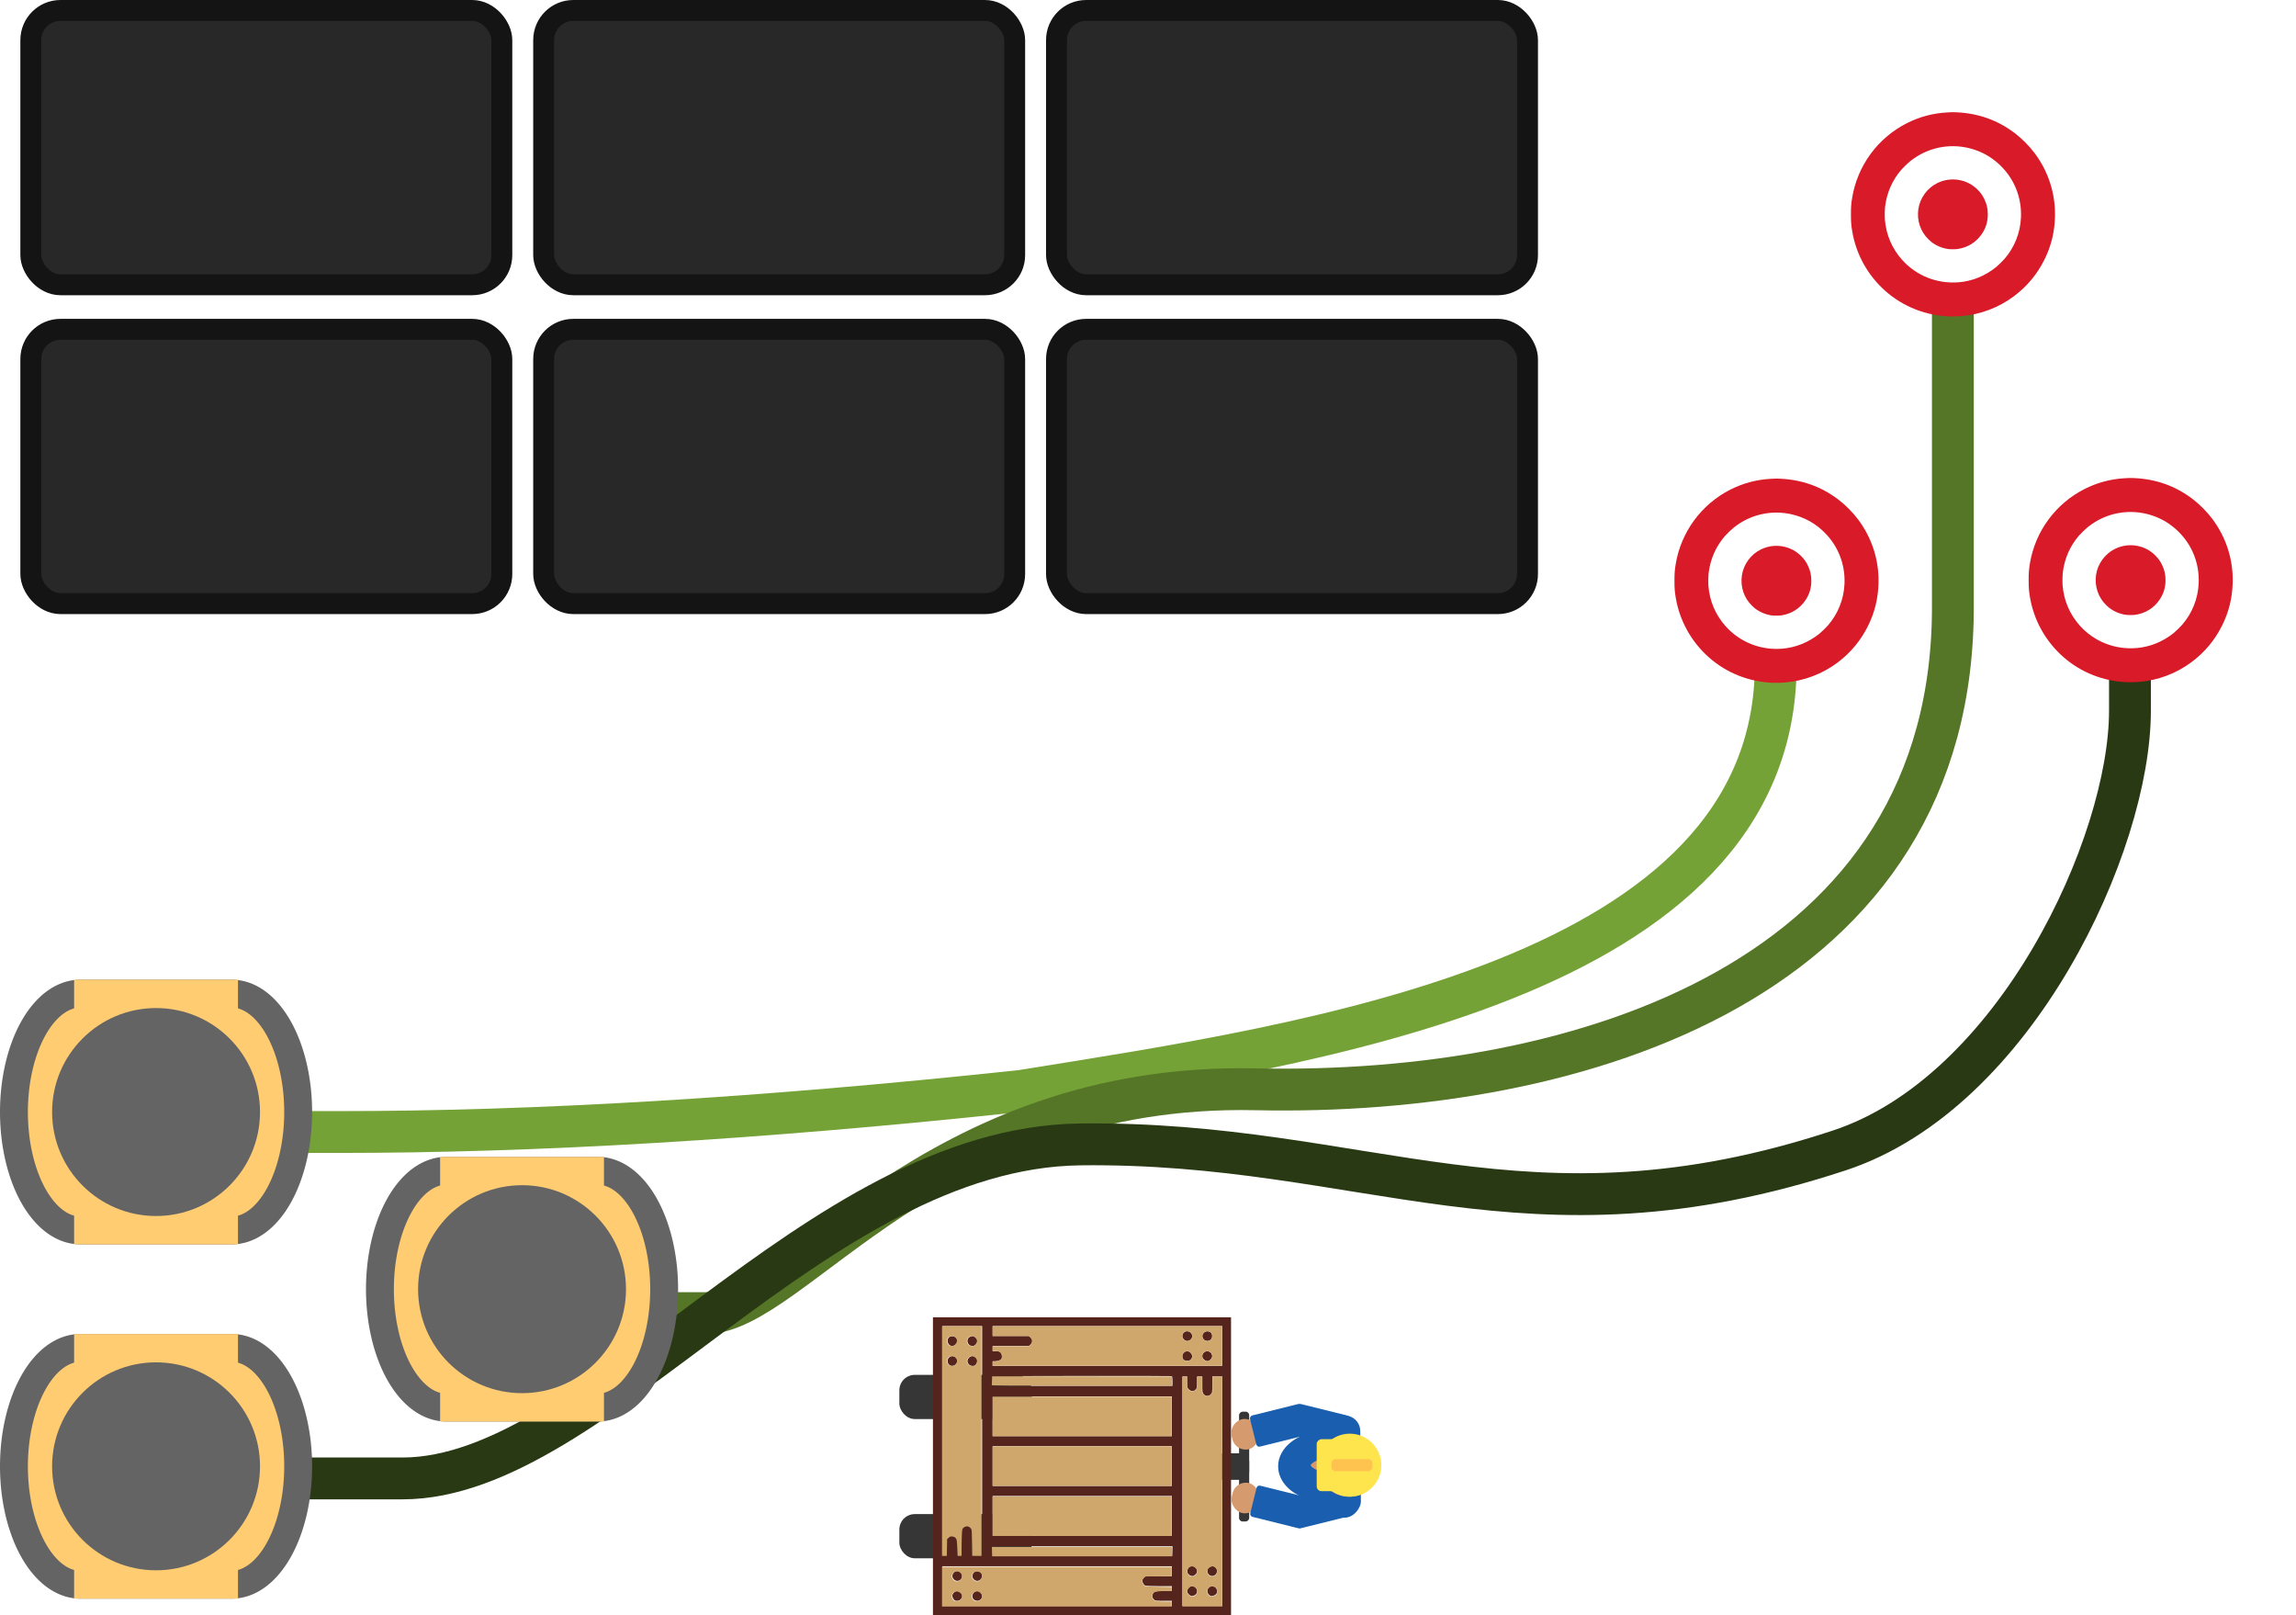 <?xml version="1.0" encoding="UTF-8" standalone="no"?>
<!-- Created with Inkscape (http://www.inkscape.org/) -->

<svg
   xmlns:dc="http://purl.org/dc/elements/1.1/"
   xmlns:cc="http://creativecommons.org/ns#"
   xmlns:rdf="http://www.w3.org/1999/02/22-rdf-syntax-ns#"
   xmlns:svg="http://www.w3.org/2000/svg"
   xmlns="http://www.w3.org/2000/svg"
   xmlns:sodipodi="http://sodipodi.sourceforge.net/DTD/sodipodi-0.dtd"
   xmlns:inkscape="http://www.inkscape.org/namespaces/inkscape"
   width="329.31mm"
   height="231.614mm"
   viewBox="0 0 1166.847 820.68"
   id="svg2"
   version="1.1"
   inkscape:version="0.91 r13725"
   sodipodi:docname="rtadmm_agv2.svg">
  <defs
     id="defs4" />
  <sodipodi:namedview
     id="base"
     pagecolor="#ffffff"
     bordercolor="#666666"
     borderopacity="1.0"
     inkscape:pageopacity="0.0"
     inkscape:pageshadow="2"
     inkscape:zoom="0.7"
     inkscape:cx="330.56903"
     inkscape:cy="302.43567"
     inkscape:document-units="px"
     inkscape:current-layer="layer1"
     showgrid="false"
     fit-margin-top="0"
     fit-margin-left="0"
     fit-margin-right="0"
     fit-margin-bottom="0"
     inkscape:window-width="1855"
     inkscape:window-height="1056"
     inkscape:window-x="65"
     inkscape:window-y="24"
     inkscape:window-maximized="1" />
  <g
     inkscape:label="Layer 1"
     inkscape:groupmode="layer"
     id="layer1"
     transform="translate(18.547,317.35)">
    <g
       id="g8196"
       transform="translate(0.245,2.511)">
      <path
         style="fill:none;fill-rule:evenodd;stroke:#75a236;stroke-width:21.26;stroke-linecap:butt;stroke-linejoin:miter;stroke-miterlimit:4;stroke-dasharray:none;stroke-opacity:1"
         d="m 102.635,255.279 51.117,0 c 98.644,0 212.452,-6.546 346.457,-20.899 146.242,-23.579 382.587,-56.419 383.452,-215.904"
         id="path8311"
         inkscape:connector-curvature="0"
         sodipodi:nodetypes="cscc" />
      <path
         style="fill:none;fill-rule:evenodd;stroke:#557527;stroke-width:21.26;stroke-linecap:butt;stroke-linejoin:miter;stroke-miterlimit:4;stroke-dasharray:none;stroke-opacity:1"
         d="m 288.635,347.279 51.117,0 c 44.17,0 114.58,-117.274 279.722,-113.706 165.142,3.568 355.553,-56.088 354.197,-246.975 l 0,-147.827"
         id="path8313"
         inkscape:connector-curvature="0"
         sodipodi:nodetypes="cszcc" />
      <path
         sodipodi:nodetypes="cssssc"
         inkscape:connector-curvature="0"
         id="path8886"
         d="m 134.635,431.279 51.117,0 c 98.644,0 209.676,-168.053 344.437,-169.706 144.939,-1.778 226.6,55.624 385.878,3.03 89.328,-29.496 147.604,-155.434 147.604,-223.381 l 0,-28.452"
         style="fill:none;fill-rule:evenodd;stroke:#293913;stroke-width:21.26;stroke-linecap:butt;stroke-linejoin:miter;stroke-miterlimit:4;stroke-dasharray:none;stroke-opacity:1" />
    </g>
    <g
       transform="matrix(0,0.655,-0.655,0,829.404,1.485)"
       id="g13796">
      <rect
         style="opacity:1;fill:#363636;fill-opacity:1;stroke:none;stroke-width:21.26;stroke-linecap:round;stroke-linejoin:round;stroke-miterlimit:4;stroke-dasharray:none;stroke-dashoffset:0;stroke-opacity:1"
         id="rect13790"
         width="20.53"
         height="34.286"
         x="-661.078"
         y="-359.63"
         ry="6.392"
         transform="scale(-1,-1)" />
      <rect
         transform="scale(-1,-1)"
         ry="2.738"
         y="-333.201"
         x="-693.406"
         height="7.857"
         width="85.186"
         id="rect13792"
         style="opacity:1;fill:#363636;fill-opacity:1;stroke:none;stroke-width:21.26;stroke-linecap:round;stroke-linejoin:round;stroke-miterlimit:4;stroke-dasharray:none;stroke-dashoffset:0;stroke-opacity:1" />
      <g
         transform="translate(-18.281,-90)"
         id="g13752">
        <rect
           style="opacity:1;fill:#363636;fill-opacity:1;stroke:none;stroke-width:21.26;stroke-linecap:round;stroke-linejoin:round;stroke-miterlimit:4;stroke-dasharray:none;stroke-dashoffset:0;stroke-opacity:1"
           id="rect8741-9"
           width="102.857"
           height="34.286"
           x="583.916"
           y="-632.237"
           ry="11.948"
           transform="matrix(0,1,-1,0,0,0)" />
        <rect
           transform="matrix(0,1,-1,0,0,0)"
           ry="11.948"
           y="-740.237"
           x="583.916"
           height="34.286"
           width="102.857"
           id="rect13750"
           style="opacity:1;fill:#363636;fill-opacity:1;stroke:none;stroke-width:21.26;stroke-linecap:round;stroke-linejoin:round;stroke-miterlimit:4;stroke-dasharray:none;stroke-dashoffset:0;stroke-opacity:1" />
      </g>
      <g
         id="g13756">
        <g
           id="g8128"
           transform="matrix(0.236,0,0,0.236,532.636,337.078)"
           style="fill:#54241d;fill-opacity:1">
          <g
             id="g8130"
             transform="matrix(0.1,0,0,-0.1,0,509)"
             style="fill:#54241d;fill-opacity:1">
            <path
               id="path8132"
               d="m 100,90 0,-4900 4900,0 4900,0 0,4900 0,4900 -4900,0 -4900,0 0,-4900 z m 1598,837.5 0,-3773.7 -77,0 -77,0 0,86.6 c 0,98.2 -38.5,190.6 -86.6,209.9 -65.5,25 -152.1,11.5 -196.4,-30.8 -36.6,-34.6 -44.3,-61.6 -44.3,-154 l 0,-111.7 -86.6,0 -86.6,0 0,594.9 0,596.9 -46.2,52 c -63.5,75.1 -171.4,75.1 -234.9,0 l -46.2,-52 0,-596.9 0,-594.9 -163.7,0 -163.7,0 0,3773.7 0,3773.7 654.6,0 654.6,0 0,-3773.7 z m 7893.9,3119.1 0,-654.6 -3773.6,0 -3773.7,0 0,77 0,77 184.8,0 c 177.1,0 186.8,1.9 240.7,55.8 71.2,73.2 75.1,157.9 7.7,223.3 -42.4,44.3 -59.7,48.1 -240.7,48.1 l -192.5,0 0,86.6 0,86.6 267.6,0 c 252.2,0 271.5,1.9 317.7,44.3 73.2,65.5 75.1,163.7 1.9,234.9 -44.3,46.2 -55.8,48.1 -317.7,48.1 l -269.5,0 0,163.7 0,163.7 3773.7,0 3773.7,0 0,-654.5 z m -7239.2,-3947 0,-2967 -157.9,5.8 -159.8,5.8 -5.8,2936.2 c -1.9,1615.4 0,2947.7 5.8,2961.2 5.8,15.4 57.8,23.1 163.7,23.1 l 154,0 0,-2965.1 z m 5593.1,0 0,-2955.4 -157.9,-5.8 -159.8,-5.8 0,2967 0,2967 159.8,-5.8 157.9,-5.8 0,-2955.4 z m -3937.4,0 0,-2945.8 -654.6,0 -654.6,0 0,2945.8 0,2945.8 654.6,0 654.6,0 0,-2945.8 z m 1636.6,0 0,-2945.8 -654.6,0 -654.6,0 0,2945.8 0,2945.8 654.6,0 654.6,0 0,-2945.8 z m 1636.5,0 0,-2945.8 -654.6,0 -654.6,0 0,2945.8 0,2945.8 654.6,0 654.6,0 0,-2945.8 z M 8610,2606.4 c 0,-431.3 0,-440.9 44.3,-479.4 23.1,-21.2 57.8,-44.3 77,-50.1 53.9,-19.3 165.6,36.6 186.8,92.4 11.5,28.9 19.2,236.8 19.2,464 l 0,412 77,0 77,0 0,-250.3 c 0,-284.9 19.2,-348.5 115.5,-381.2 67.4,-25 107.8,-15.4 169.4,40.4 40.4,36.6 42.4,53.9 42.4,315.8 l 0,275.3 86.6,0 86.6,0 0,-3773.6 0,-3773.7 -654.6,0 -654.6,0 0,3773.7 0,3773.7 163.7,0 163.7,0 0,-439 z m -673.8,-5962.8 0,-163.6 -439,0 c -431.3,0 -440.9,0 -479.4,-42.4 -21.2,-25 -46.2,-63.5 -52,-86.6 -17.3,-57.8 36.6,-155.9 96.3,-179.1 27,-11.5 234.9,-19.2 462.1,-19.2 l 412,0 0,-77 0,-77 -250.3,0 c -285,0 -348.5,-19.2 -381.2,-115.5 -25,-67.4 -15.4,-107.8 40.4,-167.5 36.6,-42.4 53.9,-44.3 315.8,-44.3 l 275.3,0 0,-86.6 0,-86.6 -3773.7,0 -3773.7,0 0,654.6 0,654.6 3773.7,0 3773.7,0 0,-163.8 z"
               inkscape:connector-curvature="0"
               style="fill:#54241d;fill-opacity:1" />
            <path
               id="path8134"
               d="m 644.9,4354.6 c -92.4,-36.6 -111.7,-182.9 -34.7,-259.9 98.2,-100.1 267.6,-27 267.6,115.5 0,121.3 -113.6,192.6 -232.9,144.4 z"
               inkscape:connector-curvature="0"
               style="fill:#54241d;fill-opacity:1" />
            <path
               id="path8136"
               d="m 1303.3,4350.8 c -150.2,-80.9 -94.3,-304.2 75.1,-304.2 50.1,0 77,13.5 115.5,59.7 65.5,77 63.5,142.5 -5.8,211.8 -59.6,57.7 -119.3,69.3 -184.8,32.7 z"
               inkscape:connector-curvature="0"
               style="fill:#54241d;fill-opacity:1" />
            <path
               id="path8138"
               d="m 648.7,3696.2 c -98.2,-52 -119.4,-188.7 -42.4,-261.8 129,-121.3 335,32.7 254.2,188.7 -44.3,84.6 -134.8,115.4 -211.8,73.1 z"
               inkscape:connector-curvature="0"
               style="fill:#54241d;fill-opacity:1" />
            <path
               id="path8140"
               d="m 1278.3,3671.1 c -148.3,-125.2 -5.8,-336.9 179.1,-267.6 84.7,32.7 104,198.3 30.8,265.7 -63.6,57.8 -142.5,57.8 -209.9,1.9 z"
               inkscape:connector-curvature="0"
               style="fill:#54241d;fill-opacity:1" />
            <path
               id="path8142"
               d="m 8325.1,4483.6 c -121.3,-129 32.7,-335 188.7,-254.1 154,78.9 100.1,298.4 -73.2,298.4 -52,0 -86.6,-13.5 -115.5,-44.3 z"
               inkscape:connector-curvature="0"
               style="fill:#54241d;fill-opacity:1" />
            <path
               id="path8144"
               d="m 8977.8,4477.9 c -90.5,-113.6 -17.3,-265.7 127.1,-265.7 77,0 159.8,75.1 159.8,144.4 0,53.9 -50,144.4 -86.6,159.8 -75.2,28.8 -159.9,11.5 -200.3,-38.5 z"
               inkscape:connector-curvature="0"
               style="fill:#54241d;fill-opacity:1" />
            <path
               id="path8146"
               d="m 8330.8,3825.2 c -78.9,-77 -63.5,-202.2 32.7,-252.2 104,-53.9 213.7,1.9 238.7,119.4 7.7,46.2 0,71.2 -40.4,119.4 -65.4,78.8 -161.7,84.6 -231,13.4 z"
               inkscape:connector-curvature="0"
               style="fill:#54241d;fill-opacity:1" />
            <path
               id="path8148"
               d="m 8985.5,3825.2 c -71.2,-69.3 -65.5,-165.6 11.5,-229.1 77,-65.5 142.5,-63.5 211.8,5.8 61.6,63.5 69.3,111.7 27,192.5 -48.2,94.3 -173.3,109.7 -250.3,30.8 z"
               inkscape:connector-curvature="0"
               style="fill:#54241d;fill-opacity:1" />
            <path
               id="path8150"
               d="m 8517.6,-3206.2 c -42.4,-17.3 -84.7,-121.3 -71.2,-179.1 15.4,-67.4 63.5,-111.7 136.7,-127.1 84.7,-17.3 181,67.4 181,157.9 -0.1,119.4 -127.1,196.4 -246.5,148.3 z"
               inkscape:connector-curvature="0"
               style="fill:#54241d;fill-opacity:1" />
            <path
               id="path8152"
               d="m 9153,-3231.2 c -86.6,-80.9 -65.5,-215.6 40.4,-265.7 109.7,-53.9 225.3,23.1 225.3,146.3 0,138.6 -165.6,213.7 -265.7,119.4 z"
               inkscape:connector-curvature="0"
               style="fill:#54241d;fill-opacity:1" />
            <path
               id="path8154"
               d="m 8498.3,-3885.8 c -88.6,-82.8 -71.2,-206 36.6,-267.6 98.2,-55.8 229.1,27 229.1,146.3 0,134.7 -167.5,211.8 -265.7,121.3 z"
               inkscape:connector-curvature="0"
               style="fill:#54241d;fill-opacity:1" />
            <path
               id="path8156"
               d="m 9149.1,-3895.5 c -65.5,-71.2 -63.5,-173.3 7.7,-233 28.9,-25 69.3,-46.2 90.5,-46.2 53.9,0 144.4,50 159.8,86.6 65.5,175.3 -134.8,323.6 -258,192.6 z"
               inkscape:connector-curvature="0"
               style="fill:#54241d;fill-opacity:1" />
            <path
               id="path8158"
               d="m 771.9,-3402.6 c -61.6,-63.5 -69.3,-111.7 -27,-192.5 73.2,-144.4 298.4,-82.8 298.4,82.8 0,50.1 -13.5,77 -59.7,115.5 -76.9,65.5 -142.3,63.5 -211.7,-5.8 z"
               inkscape:connector-curvature="0"
               style="fill:#54241d;fill-opacity:1" />
            <path
               id="path8160"
               d="m 1440,-3389.1 c -77,-67.4 -82.8,-150.2 -21.2,-223.3 125.1,-148.3 336.9,-5.8 267.6,179.1 -15.4,36.6 -105.9,86.6 -159.8,86.6 -21.1,0 -59.6,-19.3 -86.6,-42.4 z"
               inkscape:connector-curvature="0"
               style="fill:#54241d;fill-opacity:1" />
            <path
               id="path8162"
               d="m 818.1,-4020.6 c -107.8,-44.3 -130.9,-213.7 -38.5,-279.2 104,-73.2 263.8,0 263.8,123.2 0,109.8 -127.1,196.4 -225.3,156 z"
               inkscape:connector-curvature="0"
               style="fill:#54241d;fill-opacity:1" />
            <path
               id="path8164"
               d="m 1467,-4026.4 c -154,-79 -98.2,-302.3 75.1,-302.3 150.2,0 211.8,179.1 96.3,277.3 -65.5,55.8 -100.2,61.6 -171.4,25 z"
               inkscape:connector-curvature="0"
               style="fill:#54241d;fill-opacity:1" />
          </g>
        </g>
        <path
           style="opacity:1;fill:#cfa76c;fill-opacity:1;stroke:none;stroke-width:15.945;stroke-linecap:butt;stroke-linejoin:round;stroke-miterlimit:4;stroke-dasharray:none;stroke-dashoffset:0;stroke-opacity:1"
           d="m 580.993,375.318 0,-1.787 4.488,0 c 4.149,0 4.57,-0.082 5.566,-1.078 1.477,-1.477 1.781,-3.008 0.927,-4.661 -0.884,-1.709 -2.806,-2.297 -7.519,-2.3 l -3.462,-0.002 0,-1.787 0,-1.787 6.289,0 6.289,0 1.306,-1.306 c 1.756,-1.756 1.756,-3.674 0,-5.43 l -1.306,-1.306 -6.289,0 -6.289,0 0,-3.798 0,-3.798 89.131,0 89.131,0 0,15.414 0,15.414 -89.131,0 -89.131,0 0,-1.787 z m 153.847,-2.883 c 2.002,-1.856 1.485,-4.964 -1.043,-6.271 -1.834,-0.949 -2.475,-0.854 -4.112,0.609 -1.135,1.014 -1.437,1.636 -1.437,2.962 0,3.359 4.078,5.03 6.592,2.701 z m 15.662,-0.279 c 1.383,-1.644 1.481,-3.453 0.27,-4.993 -1.749,-2.224 -5.211,-1.904 -6.506,0.6 -0.965,1.866 -0.797,3.008 0.657,4.461 1.832,1.832 4.003,1.805 5.579,-0.069 z m -15.577,-15.359 c 0.757,-0.757 1.097,-1.593 1.097,-2.701 0,-4.479 -6.23,-5.267 -7.747,-0.98 -0.369,1.042 0.724,3.654 1.786,4.272 1.477,0.859 3.684,0.591 4.865,-0.591 z m 15.637,0 c 1.336,-1.336 1.408,-3.078 0.208,-5.046 -0.757,-1.242 -1.139,-1.452 -2.642,-1.452 -2.381,0 -3.089,0.334 -3.857,1.819 -0.933,1.804 -0.815,2.835 0.503,4.401 1.522,1.809 4.132,1.934 5.789,0.278 z"
           id="path8189"
           inkscape:connector-curvature="0" />
        <path
           style="opacity:1;fill:#cfa76c;fill-opacity:1;stroke:none;stroke-width:15.945;stroke-linecap:butt;stroke-linejoin:round;stroke-miterlimit:4;stroke-dasharray:none;stroke-dashoffset:0;stroke-opacity:1"
           d="m 728.639,474.598 0,-89.088 3.604,0 3.604,0 0.108,10.292 0.108,10.292 1.169,1.071 c 0.643,0.589 1.531,1.162 1.973,1.273 1.115,0.28 3.687,-1.034 4.219,-2.155 0.297,-0.626 0.465,-3.643 0.603,-10.82 l 0.191,-9.953 1.482,0 1.482,0 0.173,5.765 c 0.201,6.683 0.559,8.082 2.284,8.9 1.607,0.763 3.026,0.635 4.244,-0.382 1.349,-1.126 1.563,-2.361 1.588,-9.15 l 0.019,-5.134 1.895,0 1.895,0 0,89.088 0,89.088 -15.322,0 -15.322,0 0,-89.088 z m 9.016,81.005 c 2.766,-1.312 2.995,-5.175 0.401,-6.757 -2.715,-1.655 -5.942,0.173 -5.942,3.366 0,1.423 0.622,2.438 2.011,3.286 1.207,0.736 2.142,0.763 3.53,0.105 z m 15.398,0.071 c 1.638,-0.693 2.283,-1.641 2.259,-3.318 -0.036,-2.504 -1.663,-4.15 -4.101,-4.15 -0.885,0 -1.397,0.244 -2.202,1.049 -1.97,1.97 -1.714,4.834 0.555,6.218 1.212,0.739 2.097,0.79 3.489,0.201 z M 738.489,539.464 c 1.308,-1.253 1.712,-2.832 1.099,-4.298 -0.935,-2.237 -4.197,-3.211 -6.002,-1.791 -1.643,1.292 -1.886,4.558 -0.44,5.916 1.654,1.554 3.828,1.624 5.343,0.173 z m 15.14,0.437 c 3.163,-2.128 1.676,-7.176 -2.115,-7.176 -1.144,0 -1.61,0.191 -2.534,1.038 -3.521,3.227 0.698,8.797 4.649,6.138 z"
           id="path8191"
           inkscape:connector-curvature="0" />
        <path
           style="opacity:1;fill:#cfa76c;fill-opacity:1;stroke:none;stroke-width:15.945;stroke-linecap:butt;stroke-linejoin:round;stroke-miterlimit:4;stroke-dasharray:none;stroke-dashoffset:0;stroke-opacity:1"
           d="m 541.934,435.425 0,-89.088 15.322,0 15.322,0 0,89.088 0,89.088 -1.554,0 -1.554,0 -0.223,-2.132 c -0.245,-2.337 -1.069,-4.299 -2.019,-4.807 -0.912,-0.488 -2.782,-0.395 -4.039,0.202 -1.421,0.674 -1.983,2 -1.983,4.674 l 0,2.064 -1.895,0 -1.895,0 0,-14.157 0,-14.157 -0.869,-0.81 c -2.085,-1.944 -3.898,-2.063 -5.765,-0.377 l -1.265,1.142 0,14.179 0,14.179 -3.791,0 -3.791,0 0,-89.088 z m 9.733,-58.768 c 1.436,-0.876 2.13,-2.586 1.671,-4.119 -0.732,-2.442 -2.987,-3.628 -5.168,-2.717 -1.322,0.552 -2.084,1.585 -2.342,3.172 -0.526,3.242 2.952,5.424 5.839,3.664 z m 15.948,0.004 c 2.408,-1.894 1.6,-6.097 -1.342,-6.978 -1.036,-0.31 -1.395,-0.277 -2.427,0.229 -1.408,0.69 -2.641,2.369 -2.641,3.595 0,1.06 1.18,2.86 2.221,3.387 1.212,0.613 3.259,0.499 4.19,-0.233 z m -15.856,-15.566 c 2.656,-1.787 2.151,-5.878 -0.848,-6.868 -4.375,-1.444 -7.14,4.295 -3.313,6.875 1.354,0.912 2.798,0.91 4.16,-0.006 z m 15.569,0.063 c 1.689,-1.329 2.218,-3.396 1.273,-4.978 -1.836,-3.076 -5.912,-2.813 -7.051,0.456 -0.572,1.64 -0.276,2.788 1.063,4.127 0.882,0.882 1.288,1.055 2.466,1.055 0.952,0 1.683,-0.214 2.249,-0.66 z"
           id="path8193"
           inkscape:connector-curvature="0" />
        <path
           style="opacity:1;fill:#cfa76c;fill-opacity:1;stroke:none;stroke-width:15.945;stroke-linecap:butt;stroke-linejoin:round;stroke-miterlimit:4;stroke-dasharray:none;stroke-dashoffset:0;stroke-opacity:1"
           d="m 584.029,524.908 -3.239,-0.102 0.08,-69.727 0.08,-69.727 3.554,-0.089 3.554,-0.089 0,69.985 c 0,55.813 -0.08,69.972 -0.395,69.919 -0.217,-0.037 -1.852,-0.113 -3.634,-0.169 z"
           id="path8195"
           inkscape:connector-curvature="0" />
        <path
           style="opacity:1;fill:#cfa76c;fill-opacity:1;stroke:none;stroke-width:15.945;stroke-linecap:butt;stroke-linejoin:round;stroke-miterlimit:4;stroke-dasharray:none;stroke-dashoffset:0;stroke-opacity:1"
           d="m 596.587,455.011 0,-69.501 15.322,0 15.322,0 0,69.501 0,69.501 -15.322,0 -15.322,0 0,-69.501 z"
           id="path8197"
           inkscape:connector-curvature="0" />
        <path
           style="opacity:1;fill:#cfa76c;fill-opacity:1;stroke:none;stroke-width:15.945;stroke-linecap:butt;stroke-linejoin:round;stroke-miterlimit:4;stroke-dasharray:none;stroke-dashoffset:0;stroke-opacity:1"
           d="m 635.128,455.011 0,-69.501 15.322,0 15.322,0 0,69.501 0,69.501 -15.322,0 -15.322,0 0,-69.501 z"
           id="path8199"
           inkscape:connector-curvature="0" />
        <path
           style="opacity:1;fill:#cfa76c;fill-opacity:1;stroke:none;stroke-width:15.945;stroke-linecap:butt;stroke-linejoin:round;stroke-miterlimit:4;stroke-dasharray:none;stroke-dashoffset:0;stroke-opacity:1"
           d="m 673.986,455.011 0,-69.501 15.322,0 15.322,0 0,69.501 0,69.501 -15.322,0 -15.322,0 0,-69.501 z"
           id="path8201"
           inkscape:connector-curvature="0" />
        <path
           style="opacity:1;fill:#cfa76c;fill-opacity:1;stroke:none;stroke-width:15.945;stroke-linecap:butt;stroke-linejoin:round;stroke-miterlimit:4;stroke-dasharray:none;stroke-dashoffset:0;stroke-opacity:1"
           d="m 713.159,455.09 6.1e-4,-69.896 3.633,0 3.633,0 0,69.798 0,69.798 -3.634,0.098 -3.634,0.098 6.3e-4,-69.896 z"
           id="path8203"
           inkscape:connector-curvature="0" />
        <path
           style="opacity:1;fill:#cfa76c;fill-opacity:1;stroke:none;stroke-width:15.945;stroke-linecap:butt;stroke-linejoin:round;stroke-miterlimit:4;stroke-dasharray:none;stroke-dashoffset:0;stroke-opacity:1"
           d="m 541.934,548.364 0,-15.322 89.088,0 89.088,0 0,3.589 0,3.589 -10.127,0.154 c -9.513,0.145 -10.179,0.192 -10.978,0.788 -2.154,1.605 -2.44,3.928 -0.722,5.851 0.855,0.957 0.998,0.998 4.327,1.23 1.893,0.132 6.605,0.249 10.472,0.26 l 7.029,0.02 0,1.531 0,1.531 -5.607,0.217 c -3.084,0.12 -6.114,0.353 -6.734,0.519 -1.647,0.441 -2.571,1.58 -2.739,3.379 -0.128,1.369 -0.038,1.63 0.957,2.775 l 1.098,1.264 6.512,0.111 6.512,0.111 0,1.863 0,1.863 -89.088,0 -89.088,0 0,-15.322 z m 13.042,11.101 c 1.643,-0.695 2.28,-1.638 2.28,-3.373 0,-1.249 -0.164,-1.697 -0.906,-2.471 -2.321,-2.422 -5.378,-1.95 -6.497,1.004 -0.462,1.218 -0.423,1.992 0.159,3.22 0.843,1.776 2.962,2.468 4.963,1.621 z m 16.727,-0.76 c 1.832,-1.832 1.369,-4.779 -0.969,-6.154 -3.469,-2.042 -7.177,2.25 -4.92,5.695 1.203,1.836 4.273,2.075 5.889,0.459 z m -16.471,-14.778 c 1.889,-0.977 2.799,-3.86 1.708,-5.417 -0.691,-0.987 -2.465,-1.992 -3.513,-1.991 -2.209,0.002 -4.19,2.363 -3.787,4.512 0.521,2.778 3.168,4.148 5.592,2.895 z m 15.295,0.034 c 1.378,-0.576 2.363,-2.167 2.365,-3.819 10e-4,-1.542 -0.57,-2.426 -2.01,-3.109 -1.764,-0.837 -3.147,-0.673 -4.416,0.524 -2.062,1.945 -1.765,4.469 0.725,6.147 1.233,0.831 1.848,0.878 3.336,0.257 z"
           id="path8205"
           inkscape:connector-curvature="0" />
      </g>
      <g
         transform="translate(-7.3107612e-6,1.7056997e-5)"
         id="g13184-2">
        <rect
           style="opacity:1;fill:#d59a6d;fill-opacity:1;stroke:none;stroke-width:21.26;stroke-linecap:round;stroke-linejoin:round;stroke-miterlimit:4;stroke-dasharray:42.52, 42.52;stroke-dashoffset:0;stroke-opacity:1"
           id="rect18146-2"
           width="23.874"
           height="21.02"
           x="516.425"
           y="459.427"
           ry="10.51"
           transform="matrix(0.97,-0.241,0.241,0.97,0,0)" />
        <rect
           style="opacity:1;fill:#195eaf;fill-opacity:1;stroke:none;stroke-width:21.26;stroke-linecap:round;stroke-linejoin:round;stroke-miterlimit:4;stroke-dasharray:42.52, 42.52;stroke-dashoffset:0;stroke-opacity:1"
           id="rect18148-8"
           width="24.912"
           height="41.41"
           x="515.508"
           y="421.968"
           ry="2.255"
           transform="matrix(0.97,-0.241,0.241,0.97,0,0)" />
        <rect
           transform="matrix(-0.97,-0.241,-0.241,0.97,0,0)"
           ry="2.255"
           y="92.182"
           x="-678.534"
           height="41.41"
           width="24.912"
           id="rect18158-9"
           style="opacity:1;fill:#195eaf;fill-opacity:1;stroke:none;stroke-width:21.26;stroke-linecap:round;stroke-linejoin:round;stroke-miterlimit:4;stroke-dasharray:42.52, 42.52;stroke-dashoffset:0;stroke-opacity:1" />
        <rect
           transform="matrix(-0.97,-0.241,-0.241,0.97,0,0)"
           ry="10.51"
           y="145.397"
           x="-746.752"
           height="21.02"
           width="23.874"
           id="rect18167-7"
           style="opacity:1;fill:#d59a6d;fill-opacity:1;stroke:none;stroke-width:21.26;stroke-linecap:round;stroke-linejoin:round;stroke-miterlimit:4;stroke-dasharray:42.52, 42.52;stroke-dashoffset:0;stroke-opacity:1" />
        <rect
           transform="matrix(-0.97,-0.241,-0.241,0.97,0,0)"
           ry="2.255"
           y="107.938"
           x="-747.669"
           height="41.41"
           width="24.912"
           id="rect18169-3"
           style="opacity:1;fill:#195eaf;fill-opacity:1;stroke:none;stroke-width:21.26;stroke-linecap:round;stroke-linejoin:round;stroke-miterlimit:4;stroke-dasharray:42.52, 42.52;stroke-dashoffset:0;stroke-opacity:1" />
        <rect
           style="opacity:1;fill:#195eaf;fill-opacity:1;stroke:none;stroke-width:21.26;stroke-linecap:round;stroke-linejoin:round;stroke-miterlimit:4;stroke-dasharray:42.52, 42.52;stroke-dashoffset:0;stroke-opacity:1"
           id="rect18171-6"
           width="24.912"
           height="41.41"
           x="584.644"
           y="406.212"
           ry="2.255"
           transform="matrix(0.97,-0.241,0.241,0.97,0,0)" />
        <rect
           style="opacity:1;fill:#195eaf;fill-opacity:1;stroke:none;stroke-width:21.26;stroke-linecap:round;stroke-linejoin:round;stroke-miterlimit:4;stroke-dasharray:42.52, 42.52;stroke-dashoffset:0;stroke-opacity:1"
           id="rect18179-1"
           width="24.923"
           height="79.242"
           x="-269.865"
           y="-681.448"
           ry="12.48"
           transform="matrix(-0.035,-0.999,-1,0.009,0,0)" />
        <ellipse
           style="opacity:1;fill:#195eaf;fill-opacity:1;stroke:none;stroke-width:3.543;stroke-linecap:round;stroke-linejoin:round;stroke-miterlimit:4;stroke-dasharray:none;stroke-dashoffset:0;stroke-opacity:1"
           id="path18181-2"
           cx="650.608"
           cy="267.433"
           rx="27.02"
           ry="35.463" />
        <circle
           style="opacity:1;fill:#d59a6d;fill-opacity:1;stroke:none;stroke-width:3.543;stroke-linecap:round;stroke-linejoin:round;stroke-miterlimit:4;stroke-dasharray:none;stroke-dashoffset:0;stroke-opacity:1"
           id="path18183-9"
           cx="650.066"
           cy="247.878"
           r="24.134" />
        <path
           sodipodi:type="star"
           style="opacity:1;fill:#d59a6d;fill-opacity:1;stroke:none;stroke-width:3.543;stroke-linecap:round;stroke-linejoin:round;stroke-miterlimit:4;stroke-dasharray:none;stroke-dashoffset:0;stroke-opacity:1"
           id="path18185-3"
           sodipodi:sides="3"
           sodipodi:cx="466.34418"
           sodipodi:cy="249.63464"
           sodipodi:r1="8.0357141"
           sodipodi:r2="4.0178571"
           sodipodi:arg1="1.5707963"
           sodipodi:arg2="2.6179939"
           inkscape:flatsided="true"
           inkscape:rounded="0.19"
           inkscape:randomized="0"
           d="m 466.344,257.67 c -2.644,0 -8.281,-9.763 -6.959,-12.054 1.322,-2.29 12.596,-2.29 13.918,0 1.322,2.29 -4.315,12.054 -6.959,12.054 z"
           inkscape:transform-center-y="1.2795334"
           transform="matrix(0.746,0,0,0.926,301.912,39.012)" />
        <g
           id="g18203-1"
           transform="matrix(2.082,0,0,2.082,-281.348,-282.126)">
          <circle
             r="11.743"
             cy="254.259"
             cx="447.207"
             id="path18195-9"
             style="opacity:1;fill:#fee54e;fill-opacity:1;stroke:none;stroke-width:1.772;stroke-linecap:round;stroke-linejoin:round;stroke-miterlimit:4;stroke-dasharray:none;stroke-dashoffset:0;stroke-opacity:1" />
          <rect
             ry="1.805"
             y="257.956"
             x="437.52"
             height="8.661"
             width="19.375"
             id="rect18199-4"
             style="opacity:1;fill:#fee54e;fill-opacity:1;stroke:none;stroke-width:3.543;stroke-linecap:round;stroke-linejoin:round;stroke-miterlimit:4;stroke-dasharray:none;stroke-dashoffset:0;stroke-opacity:1" />
          <rect
             ry="1.515"
             y="245.858"
             x="444.934"
             height="15.279"
             width="4.546"
             id="rect18201-7"
             style="opacity:1;fill:#fec34e;fill-opacity:1;stroke:none;stroke-width:3.543;stroke-linecap:round;stroke-linejoin:round;stroke-miterlimit:4;stroke-dasharray:none;stroke-dashoffset:0;stroke-opacity:1" />
        </g>
      </g>
    </g>
    <g
       id="g8259"
       transform="matrix(0,1,-1,0,781.496,484.054)">
      <path
         inkscape:connector-curvature="0"
         id="rect8068"
         d="m 3.729,682.216 a 60.145,33.704 0 0 0 -60.145,-33.704 60.145,33.704 0 0 0 -60.145,33.704 l 0,77.037 a 60.145,33.704 0 0 0 60.145,33.704 60.145,33.704 0 0 0 60.145,-33.704 l 0,-77.037 z"
         style="opacity:1;fill:#ffcc72;fill-opacity:1;stroke:#646464;stroke-width:14.173;stroke-linecap:round;stroke-linejoin:round;stroke-miterlimit:4;stroke-dasharray:none;stroke-dashoffset:0;stroke-opacity:1" />
      <path
         inkscape:connector-curvature="0"
         id="path8101"
         d="m 2.843,762.374 c 0,-83.278 0,-83.278 0,-83.278"
         style="fill:none;fill-rule:evenodd;stroke:#ffcc72;stroke-width:15.945;stroke-linecap:butt;stroke-linejoin:miter;stroke-miterlimit:4;stroke-dasharray:none;stroke-opacity:1" />
      <path
         style="fill:none;fill-rule:evenodd;stroke:#ffcc72;stroke-width:15.945;stroke-linecap:butt;stroke-linejoin:miter;stroke-miterlimit:4;stroke-dasharray:none;stroke-opacity:1"
         d="m -115.676,762.374 c 0,-83.278 0,-83.278 0,-83.278"
         id="path8103"
         inkscape:connector-curvature="0" />
      <circle
         transform="matrix(0,-1,1,0,0,0)"
         r="52.831"
         cy="-56.416"
         cx="-720.735"
         id="path8079"
         style="opacity:1;fill:#646464;fill-opacity:1;stroke:none;stroke-width:7.087;stroke-linecap:round;stroke-linejoin:round;stroke-miterlimit:4;stroke-dasharray:none;stroke-dashoffset:0;stroke-opacity:1" />
    </g>
    <g
       transform="matrix(0,1,-1,0,781.496,304.054)"
       id="g8147">
      <path
         style="opacity:1;fill:#ffcc72;fill-opacity:1;stroke:#646464;stroke-width:14.173;stroke-linecap:round;stroke-linejoin:round;stroke-miterlimit:4;stroke-dasharray:none;stroke-dashoffset:0;stroke-opacity:1"
         d="m 3.729,682.216 a 60.145,33.704 0 0 0 -60.145,-33.704 60.145,33.704 0 0 0 -60.145,33.704 l 0,77.037 a 60.145,33.704 0 0 0 60.145,33.704 60.145,33.704 0 0 0 60.145,-33.704 l 0,-77.037 z"
         id="path8149"
         inkscape:connector-curvature="0" />
      <path
         style="fill:none;fill-rule:evenodd;stroke:#ffcc72;stroke-width:15.945;stroke-linecap:butt;stroke-linejoin:miter;stroke-miterlimit:4;stroke-dasharray:none;stroke-opacity:1"
         d="m 2.843,762.374 c 0,-83.278 0,-83.278 0,-83.278"
         id="path8151"
         inkscape:connector-curvature="0" />
      <path
         inkscape:connector-curvature="0"
         id="path8153"
         d="m -115.676,762.374 c 0,-83.278 0,-83.278 0,-83.278"
         style="fill:none;fill-rule:evenodd;stroke:#ffcc72;stroke-width:15.945;stroke-linecap:butt;stroke-linejoin:miter;stroke-miterlimit:4;stroke-dasharray:none;stroke-opacity:1" />
      <circle
         style="opacity:1;fill:#646464;fill-opacity:1;stroke:none;stroke-width:7.087;stroke-linecap:round;stroke-linejoin:round;stroke-miterlimit:4;stroke-dasharray:none;stroke-dashoffset:0;stroke-opacity:1"
         id="circle8155"
         cx="-720.735"
         cy="-56.416"
         r="52.831"
         transform="matrix(0,-1,1,0,0,0)" />
    </g>
    <g
       id="g8157"
       transform="matrix(0,1,-1,0,967.496,394.054)">
      <path
         inkscape:connector-curvature="0"
         id="path8159"
         d="m 3.729,682.216 a 60.145,33.704 0 0 0 -60.145,-33.704 60.145,33.704 0 0 0 -60.145,33.704 l 0,77.037 a 60.145,33.704 0 0 0 60.145,33.704 60.145,33.704 0 0 0 60.145,-33.704 l 0,-77.037 z"
         style="opacity:1;fill:#ffcc72;fill-opacity:1;stroke:#646464;stroke-width:14.173;stroke-linecap:round;stroke-linejoin:round;stroke-miterlimit:4;stroke-dasharray:none;stroke-dashoffset:0;stroke-opacity:1" />
      <path
         inkscape:connector-curvature="0"
         id="path8161"
         d="m 2.843,762.374 c 0,-83.278 0,-83.278 0,-83.278"
         style="fill:none;fill-rule:evenodd;stroke:#ffcc72;stroke-width:15.945;stroke-linecap:butt;stroke-linejoin:miter;stroke-miterlimit:4;stroke-dasharray:none;stroke-opacity:1" />
      <path
         style="fill:none;fill-rule:evenodd;stroke:#ffcc72;stroke-width:15.945;stroke-linecap:butt;stroke-linejoin:miter;stroke-miterlimit:4;stroke-dasharray:none;stroke-opacity:1"
         d="m -115.676,762.374 c 0,-83.278 0,-83.278 0,-83.278"
         id="path8163"
         inkscape:connector-curvature="0" />
      <circle
         transform="matrix(0,-1,1,0,0,0)"
         r="52.831"
         cy="-56.416"
         cx="-720.735"
         id="circle8165"
         style="opacity:1;fill:#646464;fill-opacity:1;stroke:none;stroke-width:7.087;stroke-linecap:round;stroke-linejoin:round;stroke-miterlimit:4;stroke-dasharray:none;stroke-dashoffset:0;stroke-opacity:1" />
    </g>
    <g
       id="g8442"
       transform="translate(-434.286,-1417.143)">
      <rect
         ry="12.042"
         y="580.418"
         x="61.167"
         height="242.913"
         width="242.913"
         id="rect8426"
         style="opacity:1;fill:#d91a28;fill-opacity:1;stroke:none;stroke-width:7.087;stroke-linecap:round;stroke-linejoin:round;stroke-miterlimit:4;stroke-dasharray:none;stroke-dashoffset:0;stroke-opacity:1" />
      <rect
         y="686.384"
         x="61.167"
         height="30.98"
         width="242.913"
         id="rect8428"
         style="opacity:1;fill:#fee54e;fill-opacity:1;stroke:none;stroke-width:7.087;stroke-linecap:round;stroke-linejoin:round;stroke-miterlimit:4;stroke-dasharray:none;stroke-dashoffset:0;stroke-opacity:1" />
      <rect
         transform="matrix(0,1,-1,0,0,0)"
         style="opacity:1;fill:#fee54e;fill-opacity:1;stroke:none;stroke-width:7.087;stroke-linecap:round;stroke-linejoin:round;stroke-miterlimit:4;stroke-dasharray:none;stroke-dashoffset:0;stroke-opacity:1"
         id="rect8430"
         width="242.913"
         height="30.98"
         x="580.418"
         y="-198.114" />
      <rect
         y="26.157"
         x="731.889"
         height="30.98"
         width="88.627"
         id="rect8432"
         style="opacity:1;fill:#fee54e;fill-opacity:1;stroke:none;stroke-width:7.087;stroke-linecap:round;stroke-linejoin:round;stroke-miterlimit:4;stroke-dasharray:none;stroke-dashoffset:0;stroke-opacity:1"
         transform="matrix(0.312,0.95,-0.95,0.312,0,0)" />
      <rect
         transform="matrix(0.95,0.312,0.312,-0.95,0,0)"
         style="opacity:1;fill:#fee54e;fill-opacity:1;stroke:none;stroke-width:7.087;stroke-linecap:round;stroke-linejoin:round;stroke-miterlimit:4;stroke-dasharray:none;stroke-dashoffset:0;stroke-opacity:1"
         id="rect8434"
         width="88.627"
         height="30.98"
         x="393.539"
         y="-637.514" />
      <ellipse
         transform="matrix(0.597,-0.802,0.748,0.664,0,0)"
         ry="23.116"
         rx="40.822"
         cy="563.382"
         cx="-340.65"
         id="path8436"
         style="opacity:1;fill:none;fill-opacity:1;stroke:#fee54e;stroke-width:21.3;stroke-linecap:round;stroke-linejoin:round;stroke-miterlimit:4;stroke-dasharray:none;stroke-dashoffset:0;stroke-opacity:1" />
      <ellipse
         style="opacity:1;fill:none;fill-opacity:1;stroke:#fee54e;stroke-width:21.3;stroke-linecap:round;stroke-linejoin:round;stroke-miterlimit:4;stroke-dasharray:none;stroke-dashoffset:0;stroke-opacity:1"
         id="ellipse8440"
         cx="-583.958"
         cy="269.186"
         rx="40.822"
         ry="23.116"
         transform="matrix(-0.597,-0.802,-0.748,0.664,0,0)" />
    </g>
    <path
       style="fill:#d91a28;fill-opacity:1"
       d="m 1062.6,29.265 c -12.179,-0.446 -23.642,-4.971 -32.589,-12.865 -8.984,-7.927 -14.912,-18.547 -16.913,-30.299 -0.537,-3.152 -0.669,-4.869 -0.669,-8.673 0,-3.712 0.124,-5.388 0.624,-8.431 2.682,-16.336 13.037,-30.449 27.817,-37.912 6.389,-3.226 13.123,-5.037 20.289,-5.457 2.68,-0.157 2.879,-0.161 4.734,-0.082 11.242,0.476 21.044,3.959 29.802,10.589 3.55,2.687 7.29,6.441 9.99,10.026 7.081,9.402 10.726,20.685 10.449,32.349 -0.188,7.915 -1.933,15.02 -5.393,21.957 -3.672,7.362 -8.799,13.52 -15.362,18.454 -7.766,5.838 -17.1,9.383 -26.781,10.172 -1.615,0.131 -4.703,0.221 -5.996,0.173 z m 4.644,-17.351 c 6.832,-0.575 13.339,-3.201 18.819,-7.596 1.153,-0.925 3.36,-3.065 4.394,-4.262 5.119,-5.924 8.028,-13.219 8.38,-21.017 0.444,-9.836 -3.145,-19.146 -10.042,-26.051 -3.92,-3.925 -8.426,-6.725 -13.563,-8.428 -11.267,-3.736 -23.429,-1.56 -32.695,5.848 -1.272,1.017 -3.44,3.11 -4.543,4.385 -4.493,5.194 -7.346,11.664 -8.171,18.53 -0.207,1.725 -0.274,4.907 -0.14,6.642 0.598,7.703 3.555,14.677 8.671,20.454 7.236,8.17 17.911,12.417 28.89,11.493 z m -5.455,-16.904 c -2.986,-0.408 -5.953,-1.657 -8.431,-3.548 -0.297,-0.227 -0.981,-0.84 -1.519,-1.363 -4.095,-3.977 -5.987,-9.624 -5.149,-15.369 0.827,-5.67 4.566,-10.766 9.734,-13.266 6.958,-3.366 15.253,-1.923 20.563,3.577 1.458,1.51 2.347,2.78 3.244,4.632 1.233,2.544 1.752,4.834 1.755,7.743 0.01,3.647 -0.956,6.842 -2.957,9.84 -2.847,4.267 -7.248,7.024 -12.37,7.752 -1.156,0.164 -3.675,0.165 -4.869,0.002 z"
       id="path8248"
       inkscape:connector-curvature="0" />
    <path
       inkscape:connector-curvature="0"
       id="path8496"
       d="m 882.6,29.572 c -12.179,-0.446 -23.642,-4.971 -32.589,-12.865 -8.984,-7.927 -14.912,-18.547 -16.913,-30.299 -0.537,-3.152 -0.669,-4.869 -0.669,-8.673 0,-3.712 0.124,-5.388 0.624,-8.431 2.682,-16.336 13.037,-30.449 27.817,-37.912 6.389,-3.226 13.123,-5.037 20.289,-5.457 2.68,-0.157 2.879,-0.161 4.734,-0.082 11.242,0.476 21.044,3.959 29.802,10.589 3.55,2.687 7.29,6.441 9.99,10.026 7.081,9.402 10.726,20.685 10.449,32.349 -0.188,7.915 -1.933,15.02 -5.393,21.957 -3.672,7.362 -8.799,13.52 -15.362,18.454 -7.766,5.838 -17.1,9.383 -26.781,10.172 -1.615,0.131 -4.703,0.221 -5.996,0.173 z m 4.644,-17.351 c 6.832,-0.575 13.339,-3.201 18.819,-7.596 1.153,-0.925 3.36,-3.065 4.394,-4.262 5.119,-5.924 8.028,-13.219 8.38,-21.017 0.444,-9.836 -3.145,-19.146 -10.042,-26.051 -3.92,-3.925 -8.426,-6.725 -13.563,-8.428 -11.267,-3.736 -23.429,-1.56 -32.695,5.848 -1.272,1.017 -3.44,3.11 -4.543,4.385 -4.493,5.194 -7.346,11.664 -8.171,18.53 -0.207,1.725 -0.274,4.907 -0.14,6.642 0.598,7.703 3.555,14.677 8.671,20.454 7.236,8.17 17.911,12.417 28.89,11.493 z m -5.455,-16.904 c -2.986,-0.408 -5.953,-1.657 -8.431,-3.548 -0.297,-0.227 -0.981,-0.84 -1.519,-1.363 -4.095,-3.977 -5.987,-9.624 -5.149,-15.369 0.827,-5.67 4.566,-10.766 9.734,-13.266 6.958,-3.366 15.253,-1.923 20.563,3.577 1.458,1.51 2.347,2.78 3.244,4.632 1.233,2.544 1.752,4.834 1.755,7.743 0.01,3.647 -0.956,6.842 -2.957,9.84 -2.847,4.267 -7.248,7.024 -12.37,7.752 -1.156,0.164 -3.675,0.165 -4.869,0.002 z"
       style="fill:#d91a28;fill-opacity:1" />
    <path
       style="fill:#d91a28;fill-opacity:1"
       d="m 972.283,-156.581 c -12.179,-0.446 -23.642,-4.971 -32.589,-12.865 -8.984,-7.927 -14.912,-18.547 -16.913,-30.299 -0.537,-3.152 -0.669,-4.869 -0.669,-8.673 0,-3.712 0.124,-5.388 0.624,-8.431 2.682,-16.336 13.037,-30.449 27.817,-37.912 6.389,-3.226 13.123,-5.037 20.289,-5.457 2.68,-0.157 2.879,-0.161 4.734,-0.082 11.242,0.476 21.044,3.959 29.802,10.589 3.55,2.687 7.29,6.441 9.99,10.026 7.081,9.402 10.726,20.685 10.449,32.349 -0.188,7.915 -1.933,15.02 -5.393,21.957 -3.672,7.362 -8.799,13.52 -15.362,18.454 -7.766,5.838 -17.1,9.383 -26.781,10.172 -1.615,0.131 -4.703,0.221 -5.996,0.173 z m 4.644,-17.351 c 6.832,-0.575 13.339,-3.201 18.819,-7.596 1.153,-0.925 3.36,-3.065 4.394,-4.262 5.119,-5.924 8.028,-13.219 8.38,-21.017 0.444,-9.836 -3.145,-19.146 -10.042,-26.051 -3.92,-3.925 -8.426,-6.725 -13.563,-8.428 -11.267,-3.736 -23.429,-1.56 -32.695,5.848 -1.272,1.017 -3.44,3.11 -4.543,4.385 -4.493,5.194 -7.346,11.664 -8.171,18.53 -0.207,1.725 -0.274,4.907 -0.14,6.642 0.598,7.703 3.555,14.677 8.671,20.454 7.236,8.17 17.911,12.417 28.89,11.493 z m -5.455,-16.904 c -2.986,-0.408 -5.953,-1.657 -8.431,-3.548 -0.297,-0.227 -0.981,-0.84 -1.519,-1.363 -4.095,-3.977 -5.987,-9.624 -5.149,-15.369 0.827,-5.67 4.566,-10.766 9.734,-13.266 6.958,-3.366 15.253,-1.923 20.563,3.577 1.458,1.51 2.347,2.78 3.244,4.632 1.233,2.544 1.752,4.834 1.755,7.743 0.01,3.647 -0.956,6.842 -2.957,9.84 -2.847,4.267 -7.248,7.024 -12.37,7.752 -1.156,0.164 -3.675,0.165 -4.869,0.002 z"
       id="path8498"
       inkscape:connector-curvature="0" />
    <rect
       style="opacity:1;fill:#282828;fill-opacity:1;stroke:#141414;stroke-width:10.63;stroke-linecap:round;stroke-linejoin:round;stroke-miterlimit:4;stroke-dasharray:none;stroke-dashoffset:0;stroke-opacity:1"
       id="rect8102"
       width="239.37"
       height="139.37"
       x="-2.883"
       y="-150.035"
       ry="15.067" />
    <rect
       ry="15.067"
       y="-150.035"
       x="257.747"
       height="139.37"
       width="239.37"
       id="rect8104"
       style="opacity:1;fill:#282828;fill-opacity:1;stroke:#141414;stroke-width:10.63;stroke-linecap:round;stroke-linejoin:round;stroke-miterlimit:4;stroke-dasharray:none;stroke-dashoffset:0;stroke-opacity:1" />
    <rect
       style="opacity:1;fill:#282828;fill-opacity:1;stroke:#141414;stroke-width:10.63;stroke-linecap:round;stroke-linejoin:round;stroke-miterlimit:4;stroke-dasharray:none;stroke-dashoffset:0;stroke-opacity:1"
       id="rect8106"
       width="239.37"
       height="139.37"
       x="518.377"
       y="-150.035"
       ry="15.067" />
    <rect
       ry="15.067"
       y="-312.035"
       x="-2.883"
       height="139.37"
       width="239.37"
       id="rect8114"
       style="opacity:1;fill:#282828;fill-opacity:1;stroke:#141414;stroke-width:10.63;stroke-linecap:round;stroke-linejoin:round;stroke-miterlimit:4;stroke-dasharray:none;stroke-dashoffset:0;stroke-opacity:1" />
    <rect
       style="opacity:1;fill:#282828;fill-opacity:1;stroke:#141414;stroke-width:10.63;stroke-linecap:round;stroke-linejoin:round;stroke-miterlimit:4;stroke-dasharray:none;stroke-dashoffset:0;stroke-opacity:1"
       id="rect8116"
       width="239.37"
       height="139.37"
       x="257.747"
       y="-312.035"
       ry="15.067" />
    <rect
       ry="15.067"
       y="-312.035"
       x="518.377"
       height="139.37"
       width="239.37"
       id="rect8118"
       style="opacity:1;fill:#282828;fill-opacity:1;stroke:#141414;stroke-width:10.63;stroke-linecap:round;stroke-linejoin:round;stroke-miterlimit:4;stroke-dasharray:none;stroke-dashoffset:0;stroke-opacity:1" />
    <g
       id="g8201"
       transform="translate(0,354.331)">
      <g
         id="g18645"
         transform="matrix(-2.066,-5.166,-5.166,2.066,340.352,-37.247)"
         style="fill:#d91a28;fill-opacity:1;stroke:none;stroke-opacity:1">
        <g
           style="fill:#d91a28;fill-opacity:1;stroke:none;stroke-opacity:1"
           transform="matrix(0.771,0.004,0.004,0.779,-9.556,16.986)"
           id="g18647">
          <path
             style="fill:#d91a28;fill-opacity:1;stroke:none;stroke-opacity:1"
             id="path18649"
             d="m -49.316,66.758 c -0.408,-0.173 -0.882,0.018 -1.059,0.427 -0.174,0.407 0.016,0.879 0.425,1.055 2.824,1.195 4.14,4.462 2.934,7.282 -0.087,0.204 -0.085,0.424 -0.008,0.615 0.077,0.191 0.228,0.351 0.432,0.437 0.408,0.173 0.882,-0.018 1.059,-0.427 1.558,-3.635 -0.14,-7.849 -3.782,-9.389 z"
             inkscape:connector-curvature="0" />
          <path
             style="fill:#d91a28;fill-opacity:1;stroke:none;stroke-opacity:1"
             id="path18651"
             d="m -50.526,69.585 c -0.408,-0.173 -0.882,0.018 -1.059,0.427 -0.174,0.407 0.016,0.879 0.425,1.055 1.263,0.532 1.851,1.994 1.31,3.253 -0.087,0.204 -0.085,0.424 -0.008,0.615 0.077,0.191 0.228,0.351 0.432,0.437 0.408,0.173 0.882,-0.018 1.056,-0.426 0.892,-2.075 -0.077,-4.48 -2.156,-5.361 z"
             inkscape:connector-curvature="0" />
        </g>
      </g>
      <g
         style="fill:#d91a28;fill-opacity:1;stroke:none;stroke-opacity:1"
         transform="matrix(2.066,5.166,5.166,-2.066,-218.829,712.524)"
         id="g18681">
        <g
           id="g18683"
           transform="matrix(0.771,0.004,0.004,0.779,-9.556,16.986)"
           style="fill:#d91a28;fill-opacity:1;stroke:none;stroke-opacity:1">
          <path
             inkscape:connector-curvature="0"
             d="m -49.316,66.758 c -0.408,-0.173 -0.882,0.018 -1.059,0.427 -0.174,0.407 0.016,0.879 0.425,1.055 2.824,1.195 4.14,4.462 2.934,7.282 -0.087,0.204 -0.085,0.424 -0.008,0.615 0.077,0.191 0.228,0.351 0.432,0.437 0.408,0.173 0.882,-0.018 1.059,-0.427 1.558,-3.635 -0.14,-7.849 -3.782,-9.389 z"
             id="path18685"
             style="fill:#d91a28;fill-opacity:1;stroke:none;stroke-opacity:1" />
          <path
             inkscape:connector-curvature="0"
             d="m -50.526,69.585 c -0.408,-0.173 -0.882,0.018 -1.059,0.427 -0.174,0.407 0.016,0.879 0.425,1.055 1.263,0.532 1.851,1.994 1.31,3.253 -0.087,0.204 -0.085,0.424 -0.008,0.615 0.077,0.191 0.228,0.351 0.432,0.437 0.408,0.173 0.882,-0.018 1.056,-0.426 0.892,-2.075 -0.077,-4.48 -2.156,-5.361 z"
             id="path18687"
             style="fill:#d91a28;fill-opacity:1;stroke:none;stroke-opacity:1" />
        </g>
      </g>
      <g
         id="g18691"
         transform="matrix(5.4,1.339,1.339,-5.4,287.308,756.52)"
         style="fill:#d91a28;fill-opacity:1;stroke:none;stroke-opacity:1">
        <g
           style="fill:#d91a28;fill-opacity:1;stroke:none;stroke-opacity:1"
           transform="matrix(0.771,0.004,0.004,0.779,-9.556,16.986)"
           id="g18693">
          <g
             transform="matrix(0.994,0.1,-0.102,0.996,7.424,7.154)"
             id="g18707">
            <path
               inkscape:connector-curvature="0"
               d="m -49.316,66.758 c -0.408,-0.173 -0.882,0.018 -1.059,0.427 -0.174,0.407 0.016,0.879 0.425,1.055 2.824,1.195 4.14,4.462 2.934,7.282 -0.087,0.204 -0.085,0.424 -0.008,0.615 0.077,0.191 0.228,0.351 0.432,0.437 0.408,0.173 0.882,-0.018 1.059,-0.427 1.558,-3.635 -0.14,-7.849 -3.782,-9.389 z"
               id="path18695"
               style="fill:#d91a28;fill-opacity:1;stroke:none;stroke-opacity:1" />
            <path
               inkscape:connector-curvature="0"
               d="m -50.526,69.585 c -0.408,-0.173 -0.882,0.018 -1.059,0.427 -0.174,0.407 0.016,0.879 0.425,1.055 1.263,0.532 1.851,1.994 1.31,3.253 -0.087,0.204 -0.085,0.424 -0.008,0.615 0.077,0.191 0.228,0.351 0.432,0.437 0.408,0.173 0.882,-0.018 1.056,-0.426 0.892,-2.075 -0.077,-4.48 -2.156,-5.361 z"
               id="path18697"
               style="fill:#d91a28;fill-opacity:1;stroke:none;stroke-opacity:1" />
          </g>
        </g>
      </g>
      <g
         style="fill:#d91a28;fill-opacity:1;stroke:none;stroke-opacity:1"
         transform="matrix(-5.487,0.921,0.921,5.487,-154.792,-48.919)"
         id="g18699">
        <g
           id="g18701"
           transform="matrix(0.771,0.004,0.004,0.779,-9.556,16.986)"
           style="fill:#d91a28;fill-opacity:1;stroke:none;stroke-opacity:1">
          <path
             inkscape:connector-curvature="0"
             d="m -49.316,66.758 c -0.408,-0.173 -0.882,0.018 -1.059,0.427 -0.174,0.407 0.016,0.879 0.425,1.055 2.824,1.195 4.14,4.462 2.934,7.282 -0.087,0.204 -0.085,0.424 -0.008,0.615 0.077,0.191 0.228,0.351 0.432,0.437 0.408,0.173 0.882,-0.018 1.059,-0.427 1.558,-3.635 -0.14,-7.849 -3.782,-9.389 z"
             id="path18703"
             style="fill:#d91a28;fill-opacity:1;stroke:none;stroke-opacity:1" />
          <path
             inkscape:connector-curvature="0"
             d="m -50.526,69.585 c -0.408,-0.173 -0.882,0.018 -1.059,0.427 -0.174,0.407 0.016,0.879 0.425,1.055 1.263,0.532 1.851,1.994 1.31,3.253 -0.087,0.204 -0.085,0.424 -0.008,0.615 0.077,0.191 0.228,0.351 0.432,0.437 0.408,0.173 0.882,-0.018 1.056,-0.426 0.892,-2.075 -0.077,-4.48 -2.156,-5.361 z"
             id="path18705"
             style="fill:#d91a28;fill-opacity:1;stroke:none;stroke-opacity:1" />
        </g>
      </g>
      <g
         style="fill:#d91a28;fill-opacity:1;stroke:none;stroke-opacity:1"
         transform="matrix(4.022,-3.845,-3.845,-4.022,604.532,504.866)"
         id="g18711">
        <g
           id="g18713"
           transform="matrix(0.771,0.004,0.004,0.779,-9.556,16.986)"
           style="fill:#d91a28;fill-opacity:1;stroke:none;stroke-opacity:1">
          <path
             inkscape:connector-curvature="0"
             d="m -49.316,66.758 c -0.408,-0.173 -0.882,0.018 -1.059,0.427 -0.174,0.407 0.016,0.879 0.425,1.055 2.824,1.195 4.14,4.462 2.934,7.282 -0.087,0.204 -0.085,0.424 -0.008,0.615 0.077,0.191 0.228,0.351 0.432,0.437 0.408,0.173 0.882,-0.018 1.059,-0.427 1.558,-3.635 -0.14,-7.849 -3.782,-9.389 z"
             id="path18715"
             style="fill:#d91a28;fill-opacity:1;stroke:none;stroke-opacity:1" />
          <path
             inkscape:connector-curvature="0"
             d="m -50.526,69.585 c -0.408,-0.173 -0.882,0.018 -1.059,0.427 -0.174,0.407 0.016,0.879 0.425,1.055 1.263,0.532 1.851,1.994 1.31,3.253 -0.087,0.204 -0.085,0.424 -0.008,0.615 0.077,0.191 0.228,0.351 0.432,0.437 0.408,0.173 0.882,-0.018 1.056,-0.426 0.892,-2.075 -0.077,-4.48 -2.156,-5.361 z"
             id="path18717"
             style="fill:#d91a28;fill-opacity:1;stroke:none;stroke-opacity:1" />
        </g>
      </g>
      <g
         id="g18719"
         transform="matrix(-4.277,3.558,3.558,4.277,-288.047,234.224)"
         style="fill:#d91a28;fill-opacity:1;stroke:none;stroke-opacity:1">
        <g
           style="fill:#d91a28;fill-opacity:1;stroke:none;stroke-opacity:1"
           transform="matrix(0.771,0.004,0.004,0.779,-9.556,16.986)"
           id="g18721">
          <path
             style="fill:#d91a28;fill-opacity:1;stroke:none;stroke-opacity:1"
             id="path18723"
             d="m -49.316,66.758 c -0.408,-0.173 -0.882,0.018 -1.059,0.427 -0.174,0.407 0.016,0.879 0.425,1.055 2.824,1.195 4.14,4.462 2.934,7.282 -0.087,0.204 -0.085,0.424 -0.008,0.615 0.077,0.191 0.228,0.351 0.432,0.437 0.408,0.173 0.882,-0.018 1.059,-0.427 1.558,-3.635 -0.14,-7.849 -3.782,-9.389 z"
             inkscape:connector-curvature="0" />
          <path
             style="fill:#d91a28;fill-opacity:1;stroke:none;stroke-opacity:1"
             id="path18725"
             d="m -50.526,69.585 c -0.408,-0.173 -0.882,0.018 -1.059,0.427 -0.174,0.407 0.016,0.879 0.425,1.055 1.263,0.532 1.851,1.994 1.31,3.253 -0.087,0.204 -0.085,0.424 -0.008,0.615 0.077,0.191 0.228,0.351 0.432,0.437 0.408,0.173 0.882,-0.018 1.056,-0.426 0.892,-2.075 -0.077,-4.48 -2.156,-5.361 z"
             inkscape:connector-curvature="0" />
        </g>
      </g>
    </g>
    <g
       id="g9029"
       transform="translate(-474.772,-40.406)">
      <ellipse
         ry="16.539"
         rx="16.513"
         transform="scale(-1,1)"
         style="fill:none;fill-opacity:1;stroke:#d91a28;stroke-width:7.087;stroke-miterlimit:4;stroke-dasharray:none;stroke-opacity:1"
         cx="-161.075"
         cy="136.39"
         id="circle8231" />
      <ellipse
         ry="12.039"
         rx="12.02"
         transform="scale(-1,1)"
         style="fill:none;fill-opacity:1;stroke:#d91a28;stroke-width:7.087;stroke-miterlimit:4;stroke-dasharray:none;stroke-opacity:1"
         cx="-128.804"
         cy="162.648"
         id="circle8233" />
      <g
         transform="translate(11.112,-10.102)"
         id="g8998">
        <path
           id="path8235"
           d="m 130.876,84.453 c 0,-12.241 8.667,-22.45 20.184,-24.834 1.458,-0.302 2.565,-1.478 2.733,-2.955 2.85,-23.407 22.766,-41.541 46.923,-41.541 19.312,0 35.925,11.603 43.268,28.243 0.671,1.511 2.347,2.351 3.956,1.948 2.615,-0.655 5.365,-0.991 8.198,-0.974 18.005,0.151 32.405,14.709 32.405,32.743 0,11.116 -5.532,20.939 -13.981,26.849 -3.588,7.673 -11.366,12.996 -20.385,12.996 -4.141,0 -8.013,-1.125 -11.349,-3.073 -1.643,-0.974 -3.772,-0.437 -4.727,1.226 -5.817,10.108 -16.714,16.909 -29.186,16.909 -9.79,0 -18.608,-4.181 -24.761,-10.881 -1.157,-1.242 -3.034,-1.427 -4.459,-0.487 -2.649,1.763 -5.817,2.787 -9.237,2.787 -7.443,0 -13.763,-4.903 -15.892,-11.653 -0.386,-1.209 -1.408,-2.099 -2.649,-2.317 C 139.962,107.407 130.876,96.996 130.876,84.453 Z"
           inkscape:connector-curvature="0"
           style="fill:none;fill-opacity:1;stroke:#d91a28;stroke-width:7.087;stroke-miterlimit:4;stroke-dasharray:none;stroke-opacity:1" />
        <path
           id="path8297"
           d="m 176.836,63.012 c 0.423,1.45 1.009,2.848 1.751,4.16 l -2.114,2.667 c -0.69,0.872 -0.613,2.115 0.164,2.9 l 3.641,3.642 c 0.785,0.785 2.027,0.854 2.899,0.164 l 2.649,-2.097 c 1.363,0.785 2.812,1.398 4.322,1.83 l 0.397,3.409 c 0.129,1.105 1.061,1.933 2.165,1.933 l 5.15,0 c 1.104,0 2.036,-0.829 2.165,-1.933 l 0.38,-3.288 c 1.622,-0.423 3.175,-1.053 4.633,-1.873 l 2.562,2.028 c 0.871,0.69 2.114,0.613 2.899,-0.164 l 3.641,-3.642 c 0.785,-0.785 0.854,-2.028 0.164,-2.9 l -1.993,-2.529 c 0.828,-1.433 1.475,-2.96 1.907,-4.557 l 3.071,-0.354 c 1.104,-0.129 1.933,-1.062 1.933,-2.166 l 0,-5.153 c 0,-1.105 -0.828,-2.037 -1.933,-2.166 l -3.028,-0.354 c -0.414,-1.579 -1.035,-3.09 -1.829,-4.505 l 1.863,-2.356 c 0.69,-0.872 0.613,-2.115 -0.164,-2.9 l -3.632,-3.634 c -0.785,-0.785 -2.027,-0.854 -2.899,-0.164 l -2.286,1.812 c -1.484,-0.872 -3.071,-1.536 -4.736,-1.985 l -0.345,-2.96 c -0.129,-1.105 -1.061,-1.933 -2.165,-1.933 l -5.15,0 c -1.104,0 -2.036,0.829 -2.165,1.933 l -0.345,2.96 c -1.708,0.457 -3.339,1.148 -4.857,2.054 l -2.373,-1.882 c -0.871,-0.69 -2.114,-0.613 -2.899,0.164 l -3.641,3.642 c -0.785,0.785 -0.854,2.028 -0.164,2.9 l 1.984,2.512 c -0.794,1.433 -1.398,2.96 -1.794,4.548 l -3.175,0.362 c -1.104,0.129 -1.933,1.062 -1.933,2.166 l 0,5.153 c 0,1.105 0.828,2.037 1.933,2.166 l 3.347,0.388 z M 195.496,49.073 c 4.693,0 8.515,3.823 8.515,8.519 0,4.695 -3.822,8.519 -8.515,8.519 -4.693,0 -8.515,-3.823 -8.515,-8.519 0,-4.695 3.822,-8.519 8.515,-8.519 z"
           inkscape:connector-curvature="0"
           style="fill:#d91a28;fill-opacity:1" />
        <path
           id="path8299"
           d="m 246.414,64.281 -2.718,-2.296 c -0.837,-0.708 -2.071,-0.673 -2.864,0.078 l -1.501,1.407 c -1.268,-0.613 -2.614,-1.044 -4.003,-1.295 l -0.423,-2.071 c -0.216,-1.07 -1.208,-1.812 -2.295,-1.726 l -3.546,0.302 c -1.087,0.095 -1.941,0.984 -1.976,2.08 l -0.069,2.106 c -1.363,0.492 -2.649,1.165 -3.822,2.011 l -1.794,-1.191 c -0.915,-0.604 -2.131,-0.432 -2.838,0.406 l -2.295,2.736 c -0.708,0.837 -0.673,2.071 0.077,2.865 l 1.57,1.674 c -0.544,1.226 -0.932,2.512 -1.156,3.832 l -2.243,0.457 c -1.07,0.216 -1.812,1.208 -1.725,2.296 l 0.302,3.547 c 0.095,1.087 0.984,1.942 2.079,1.976 l 2.424,0.078 c 0.44,1.157 1.018,2.253 1.717,3.28 l -1.354,2.046 c -0.604,0.915 -0.431,2.132 0.405,2.84 l 2.718,2.296 c 0.837,0.708 2.071,0.673 2.864,-0.078 l 1.777,-1.666 c 1.165,0.544 2.39,0.949 3.649,1.191 l 0.492,2.434 c 0.216,1.07 1.208,1.812 2.295,1.726 l 3.546,-0.302 c 1.087,-0.095 1.941,-0.984 1.976,-2.08 l 0.078,-2.382 c 1.294,-0.457 2.519,-1.079 3.649,-1.847 l 1.958,1.295 c 0.914,0.604 2.131,0.432 2.838,-0.406 l 2.295,-2.719 c 0.707,-0.837 0.673,-2.071 -0.078,-2.865 l -1.579,-1.674 c 0.578,-1.226 1.001,-2.52 1.242,-3.849 l 2.157,-0.44 c 1.07,-0.216 1.812,-1.208 1.725,-2.296 l -0.302,-3.547 c -0.095,-1.087 -0.984,-1.942 -2.079,-1.976 l -2.165,-0.069 c -0.449,-1.26 -1.053,-2.451 -1.803,-3.556 l 1.182,-1.778 c 0.621,-0.915 0.449,-2.14 -0.388,-2.848 z m -13.363,20.507 c -3.83,0.328 -7.213,-2.529 -7.532,-6.361 -0.328,-3.832 2.528,-7.216 6.358,-7.535 3.83,-0.328 7.213,2.529 7.532,6.361 0.328,3.832 -2.528,7.216 -6.358,7.535 z"
           inkscape:connector-curvature="0"
           style="fill:#d91a28;fill-opacity:1" />
        <path
           id="path8301"
           d="m 189.242,94.334 c -1.087,0.112 -1.924,1.027 -1.933,2.123 l -0.026,2.184 c -0.017,1.096 0.794,2.028 1.881,2.166 l 1.605,0.207 c 0.267,0.975 0.647,1.908 1.139,2.788 l -1.035,1.277 c -0.69,0.854 -0.638,2.08 0.129,2.865 l 1.527,1.562 c 0.768,0.785 1.993,0.872 2.864,0.199 l 1.285,-0.993 c 0.906,0.535 1.864,0.958 2.864,1.251 l 0.173,1.657 c 0.112,1.087 1.027,1.925 2.122,1.933 l 2.183,0.026 c 1.096,0.017 2.027,-0.794 2.165,-1.882 l 0.198,-1.571 c 1.087,-0.268 2.122,-0.673 3.106,-1.208 l 1.208,0.975 c 0.854,0.69 2.079,0.639 2.864,-0.129 l 1.562,-1.528 c 0.785,-0.768 0.871,-1.994 0.199,-2.865 l -0.923,-1.2 c 0.569,-0.949 1.009,-1.959 1.311,-3.021 l 1.432,-0.147 c 1.087,-0.112 1.924,-1.027 1.933,-2.123 l 0.026,-2.184 c 0.017,-1.096 -0.794,-2.028 -1.881,-2.166 l -1.398,-0.181 c -0.267,-1.053 -0.664,-2.071 -1.182,-3.021 l 0.871,-1.07 c 0.69,-0.854 0.638,-2.08 -0.129,-2.865 l -1.527,-1.562 c -0.768,-0.785 -1.993,-0.872 -2.864,-0.199 l -1.044,0.803 c -0.983,-0.596 -2.036,-1.053 -3.14,-1.364 l -0.138,-1.355 c -0.112,-1.088 -1.027,-1.925 -2.122,-1.933 l -2.183,-0.026 c -1.096,-0.017 -2.027,0.794 -2.166,1.882 l -0.173,1.347 c -1.139,0.293 -2.234,0.742 -3.252,1.329 l -1.078,-0.88 c -0.854,-0.69 -2.079,-0.639 -2.864,0.129 l -1.57,1.536 c -0.785,0.768 -0.871,1.994 -0.198,2.865 l 0.923,1.191 c -0.535,0.949 -0.958,1.959 -1.234,3.021 l -1.51,0.155 z m 14.088,-2.469 c 3.132,0.035 5.642,2.615 5.608,5.748 -0.035,3.133 -2.614,5.645 -5.746,5.61 -3.132,-0.035 -5.642,-2.615 -5.608,-5.748 0.035,-3.133 2.614,-5.645 5.746,-5.61 z"
           inkscape:connector-curvature="0"
           style="fill:#d91a28;fill-opacity:1" />
      </g>
    </g>
    <g
       id="g9038"
       transform="translate(-595.99,153.543)">
      <ellipse
         ry="16.539"
         rx="16.513"
         transform="scale(-1,1)"
         id="circle8517"
         cy="245.486"
         cx="-369.167"
         style="fill:none;fill-opacity:1;stroke:#d91a28;stroke-width:7.087;stroke-miterlimit:4;stroke-dasharray:none;stroke-opacity:1" />
      <ellipse
         ry="12.039"
         rx="12.02"
         transform="scale(-1,1)"
         id="circle8519"
         cy="281.846"
         cx="-339.926"
         style="fill:none;fill-opacity:1;stroke:#d91a28;stroke-width:7.087;stroke-miterlimit:4;stroke-dasharray:none;stroke-opacity:1" />
      <g
         transform="translate(-10.102,-23.234)"
         id="g8887">
        <path
           style="fill:none;fill-opacity:1;stroke:#d91a28;stroke-width:7.087;stroke-miterlimit:4;stroke-dasharray:none;stroke-opacity:1"
           inkscape:connector-curvature="0"
           d="m 331.897,196.58 c 0,-12.241 8.667,-22.45 20.184,-24.834 1.458,-0.302 2.565,-1.478 2.733,-2.955 2.85,-23.407 22.766,-41.541 46.923,-41.541 19.312,0 35.925,11.603 43.268,28.243 0.671,1.511 2.347,2.351 3.956,1.948 2.615,-0.655 5.365,-0.991 8.198,-0.974 18.005,0.151 32.405,14.709 32.405,32.743 0,11.116 -5.532,20.939 -13.981,26.849 -3.588,7.673 -11.366,12.996 -20.385,12.996 -4.141,0 -8.013,-1.125 -11.349,-3.073 -1.643,-0.974 -3.772,-0.437 -4.727,1.226 -5.817,10.108 -16.714,16.909 -29.186,16.909 -9.79,0 -18.608,-4.181 -24.761,-10.881 -1.157,-1.242 -3.034,-1.427 -4.459,-0.487 -2.649,1.763 -5.817,2.787 -9.237,2.787 -7.443,0 -13.763,-4.903 -15.892,-11.653 -0.386,-1.209 -1.408,-2.099 -2.649,-2.317 -11.953,-2.032 -21.039,-12.442 -21.039,-24.985 z"
           id="path8521" />
        <path
           style="fill:#d91a28;fill-opacity:1"
           inkscape:connector-curvature="0"
           d="m 377.856,175.139 c 0.423,1.45 1.009,2.848 1.751,4.16 l -2.114,2.667 c -0.69,0.872 -0.613,2.115 0.164,2.9 l 3.641,3.642 c 0.785,0.785 2.027,0.854 2.899,0.164 l 2.649,-2.097 c 1.363,0.785 2.812,1.398 4.322,1.83 l 0.397,3.409 c 0.129,1.105 1.061,1.933 2.165,1.933 l 5.15,0 c 1.104,0 2.036,-0.829 2.165,-1.933 l 0.38,-3.288 c 1.622,-0.423 3.175,-1.053 4.633,-1.873 l 2.562,2.028 c 0.871,0.69 2.114,0.613 2.899,-0.164 l 3.641,-3.642 c 0.785,-0.785 0.854,-2.028 0.164,-2.9 l -1.993,-2.529 c 0.828,-1.433 1.475,-2.96 1.907,-4.557 l 3.071,-0.354 c 1.104,-0.129 1.933,-1.062 1.933,-2.166 l 0,-5.153 c 0,-1.105 -0.828,-2.037 -1.933,-2.166 l -3.028,-0.354 c -0.414,-1.579 -1.035,-3.09 -1.829,-4.505 l 1.863,-2.356 c 0.69,-0.872 0.613,-2.115 -0.164,-2.9 l -3.632,-3.634 c -0.785,-0.785 -2.027,-0.854 -2.899,-0.164 l -2.286,1.812 c -1.484,-0.872 -3.071,-1.536 -4.736,-1.985 l -0.345,-2.96 c -0.129,-1.105 -1.061,-1.933 -2.165,-1.933 l -5.15,0 c -1.104,0 -2.036,0.829 -2.165,1.933 l -0.345,2.96 c -1.708,0.457 -3.339,1.148 -4.857,2.054 l -2.373,-1.882 c -0.871,-0.69 -2.114,-0.613 -2.899,0.164 l -3.641,3.642 c -0.785,0.785 -0.854,2.028 -0.164,2.9 l 1.984,2.512 c -0.794,1.433 -1.398,2.96 -1.794,4.548 l -3.175,0.362 c -1.104,0.129 -1.933,1.062 -1.933,2.166 l 0,5.153 c 0,1.105 0.828,2.037 1.933,2.166 l 3.347,0.388 z m 18.661,-13.939 c 4.693,0 8.515,3.824 8.515,8.519 0,4.695 -3.822,8.519 -8.515,8.519 -4.693,0 -8.515,-3.823 -8.515,-8.519 0,-4.695 3.822,-8.519 8.515,-8.519 z"
           id="path8557" />
        <path
           style="fill:#d91a28;fill-opacity:1"
           inkscape:connector-curvature="0"
           d="m 447.435,176.408 -2.718,-2.296 c -0.837,-0.708 -2.071,-0.673 -2.864,0.078 l -1.501,1.407 c -1.268,-0.613 -2.614,-1.044 -4.003,-1.295 l -0.423,-2.071 c -0.216,-1.07 -1.208,-1.812 -2.295,-1.726 l -3.546,0.302 c -1.087,0.095 -1.941,0.984 -1.976,2.08 l -0.069,2.106 c -1.363,0.492 -2.649,1.165 -3.822,2.011 l -1.794,-1.191 c -0.915,-0.604 -2.131,-0.432 -2.838,0.406 l -2.295,2.736 c -0.708,0.837 -0.673,2.071 0.077,2.865 l 1.57,1.674 c -0.544,1.226 -0.932,2.512 -1.156,3.832 l -2.243,0.457 c -1.07,0.216 -1.812,1.208 -1.725,2.296 l 0.302,3.547 c 0.095,1.087 0.984,1.942 2.079,1.976 l 2.424,0.078 c 0.44,1.157 1.018,2.253 1.717,3.28 l -1.354,2.046 c -0.604,0.915 -0.431,2.132 0.405,2.84 l 2.718,2.296 c 0.837,0.708 2.071,0.673 2.864,-0.078 l 1.777,-1.666 c 1.165,0.544 2.39,0.949 3.649,1.191 l 0.492,2.434 c 0.216,1.07 1.208,1.812 2.295,1.726 l 3.546,-0.302 c 1.087,-0.095 1.941,-0.984 1.976,-2.08 l 0.078,-2.382 c 1.294,-0.457 2.519,-1.079 3.649,-1.847 l 1.958,1.295 c 0.914,0.604 2.131,0.432 2.838,-0.406 l 2.295,-2.719 c 0.707,-0.837 0.673,-2.071 -0.078,-2.865 l -1.579,-1.674 c 0.578,-1.226 1.001,-2.52 1.242,-3.849 l 2.157,-0.44 c 1.07,-0.216 1.812,-1.208 1.725,-2.296 l -0.302,-3.547 c -0.095,-1.087 -0.984,-1.942 -2.079,-1.976 l -2.165,-0.069 c -0.449,-1.26 -1.053,-2.451 -1.803,-3.556 l 1.182,-1.778 c 0.621,-0.915 0.449,-2.14 -0.388,-2.848 z m -13.363,20.507 c -3.83,0.328 -7.213,-2.529 -7.532,-6.361 -0.328,-3.832 2.528,-7.216 6.358,-7.535 3.83,-0.328 7.213,2.529 7.532,6.361 0.328,3.832 -2.528,7.216 -6.358,7.535 z"
           id="path8559" />
        <path
           style="fill:#d91a28;fill-opacity:1"
           inkscape:connector-curvature="0"
           d="m 390.262,206.461 c -1.087,0.112 -1.924,1.027 -1.933,2.123 l -0.026,2.184 c -0.017,1.096 0.794,2.028 1.881,2.166 l 1.605,0.207 c 0.267,0.975 0.647,1.908 1.139,2.788 l -1.035,1.277 c -0.69,0.854 -0.638,2.08 0.129,2.865 l 1.527,1.562 c 0.768,0.785 1.993,0.872 2.864,0.199 l 1.285,-0.993 c 0.906,0.535 1.864,0.958 2.864,1.251 l 0.173,1.657 c 0.112,1.087 1.027,1.925 2.122,1.933 l 2.183,0.026 c 1.096,0.017 2.027,-0.794 2.165,-1.882 l 0.198,-1.571 c 1.087,-0.268 2.122,-0.673 3.106,-1.208 l 1.208,0.975 c 0.854,0.69 2.079,0.639 2.864,-0.129 l 1.562,-1.528 c 0.785,-0.768 0.871,-1.994 0.199,-2.865 l -0.923,-1.2 c 0.569,-0.949 1.009,-1.959 1.311,-3.021 l 1.432,-0.147 c 1.087,-0.112 1.924,-1.027 1.933,-2.123 l 0.026,-2.184 c 0.017,-1.096 -0.794,-2.028 -1.881,-2.166 l -1.398,-0.181 c -0.267,-1.053 -0.664,-2.071 -1.182,-3.021 l 0.871,-1.07 c 0.69,-0.854 0.638,-2.08 -0.129,-2.865 l -1.527,-1.562 c -0.768,-0.785 -1.993,-0.872 -2.864,-0.199 l -1.044,0.803 c -0.983,-0.596 -2.036,-1.053 -3.14,-1.364 l -0.138,-1.355 c -0.112,-1.088 -1.027,-1.925 -2.122,-1.933 l -2.183,-0.026 c -1.096,-0.017 -2.027,0.794 -2.166,1.882 l -0.173,1.347 c -1.139,0.293 -2.234,0.742 -3.252,1.329 l -1.078,-0.88 c -0.854,-0.69 -2.079,-0.639 -2.864,0.129 l -1.57,1.536 c -0.785,0.768 -0.871,1.994 -0.198,2.865 l 0.923,1.191 c -0.535,0.949 -0.958,1.959 -1.234,3.021 l -1.51,0.155 z m 14.088,-2.469 c 3.132,0.035 5.642,2.615 5.608,5.748 -0.035,3.133 -2.614,5.645 -5.746,5.61 -3.132,-0.035 -5.642,-2.615 -5.608,-5.748 0.035,-3.133 2.614,-5.645 5.746,-5.61 z"
           id="path8561" />
      </g>
    </g>
    <g
       id="g9047"
       transform="translate(-456.589,139.401)">
      <ellipse
         ry="16.539"
         rx="16.513"
         transform="matrix(-0.775,-0.632,-0.632,0.775,0,0)"
         id="circle8601"
         cy="209.735"
         cx="-463.506"
         style="fill:none;fill-opacity:1;stroke:#d91a28;stroke-width:7.087;stroke-miterlimit:4;stroke-dasharray:none;stroke-opacity:1" />
      <ellipse
         ry="12.039"
         rx="12.02"
         transform="matrix(-0.775,-0.632,-0.632,0.775,0,0)"
         id="circle8603"
         cy="230.942"
         cx="-427.195"
         style="fill:none;fill-opacity:1;stroke:#d91a28;stroke-width:7.087;stroke-miterlimit:4;stroke-dasharray:none;stroke-opacity:1" />
      <g
         transform="translate(-0.253,-2.778)"
         id="g9023">
        <path
           style="fill:none;fill-opacity:1;stroke:#d91a28;stroke-width:7.087;stroke-miterlimit:4;stroke-dasharray:none;stroke-opacity:1"
           inkscape:connector-curvature="0"
           d="m 273.308,454.169 c 0,-12.241 8.667,-22.45 20.184,-24.834 1.458,-0.302 2.565,-1.478 2.733,-2.955 2.85,-23.407 22.766,-41.541 46.923,-41.541 19.312,0 35.925,11.603 43.268,28.243 0.671,1.511 2.347,2.351 3.956,1.948 2.615,-0.655 5.365,-0.991 8.198,-0.974 18.005,0.151 32.405,14.709 32.405,32.743 0,11.116 -5.532,20.939 -13.981,26.849 -3.588,7.673 -11.366,12.996 -20.385,12.996 -4.141,0 -8.013,-1.125 -11.349,-3.073 -1.643,-0.974 -3.772,-0.437 -4.727,1.226 -5.817,10.108 -16.714,16.909 -29.186,16.909 -9.79,0 -18.608,-4.181 -24.761,-10.881 -1.157,-1.242 -3.034,-1.427 -4.459,-0.487 -2.649,1.763 -5.817,2.787 -9.237,2.787 -7.443,0 -13.763,-4.903 -15.892,-11.653 -0.386,-1.209 -1.408,-2.099 -2.649,-2.317 -11.953,-2.032 -21.039,-12.442 -21.039,-24.985 z"
           id="path8605" />
        <path
           style="fill:#d91a28;fill-opacity:1"
           inkscape:connector-curvature="0"
           d="m 319.267,432.728 c 0.423,1.45 1.009,2.848 1.751,4.16 l -2.114,2.667 c -0.69,0.872 -0.613,2.115 0.164,2.9 l 3.641,3.642 c 0.785,0.785 2.027,0.854 2.899,0.164 l 2.649,-2.097 c 1.363,0.785 2.812,1.398 4.322,1.83 l 0.397,3.409 c 0.129,1.105 1.061,1.933 2.165,1.933 l 5.15,0 c 1.104,0 2.036,-0.829 2.165,-1.933 l 0.38,-3.288 c 1.622,-0.423 3.175,-1.053 4.633,-1.873 l 2.562,2.028 c 0.871,0.69 2.114,0.613 2.899,-0.164 l 3.641,-3.642 c 0.785,-0.785 0.854,-2.028 0.164,-2.9 l -1.993,-2.529 c 0.828,-1.433 1.475,-2.96 1.907,-4.557 l 3.071,-0.354 c 1.104,-0.129 1.933,-1.062 1.933,-2.166 l 0,-5.153 c 0,-1.105 -0.828,-2.037 -1.933,-2.166 l -3.028,-0.354 c -0.414,-1.579 -1.035,-3.09 -1.829,-4.505 l 1.863,-2.356 c 0.69,-0.872 0.613,-2.115 -0.164,-2.9 l -3.632,-3.634 c -0.785,-0.785 -2.027,-0.854 -2.899,-0.164 l -2.286,1.812 c -1.484,-0.872 -3.071,-1.536 -4.736,-1.985 l -0.345,-2.96 c -0.129,-1.105 -1.061,-1.933 -2.165,-1.933 l -5.15,0 c -1.104,0 -2.036,0.829 -2.165,1.933 l -0.345,2.96 c -1.708,0.457 -3.339,1.148 -4.857,2.054 l -2.373,-1.882 c -0.871,-0.69 -2.114,-0.613 -2.899,0.164 l -3.641,3.642 c -0.785,0.785 -0.854,2.028 -0.164,2.9 l 1.984,2.512 c -0.794,1.433 -1.398,2.96 -1.794,4.548 l -3.175,0.362 c -1.104,0.129 -1.933,1.062 -1.933,2.166 l 0,5.153 c 0,1.105 0.828,2.037 1.933,2.166 l 3.347,0.388 z m 18.661,-13.939 c 4.693,0 8.515,3.824 8.515,8.519 0,4.695 -3.822,8.519 -8.515,8.519 -4.693,0 -8.515,-3.823 -8.515,-8.519 0,-4.695 3.822,-8.519 8.515,-8.519 z"
           id="path8641" />
        <path
           style="fill:#d91a28;fill-opacity:1"
           inkscape:connector-curvature="0"
           d="m 388.846,433.997 -2.718,-2.296 c -0.837,-0.708 -2.071,-0.673 -2.864,0.078 l -1.501,1.407 c -1.268,-0.613 -2.614,-1.044 -4.003,-1.295 l -0.423,-2.071 c -0.216,-1.07 -1.208,-1.812 -2.295,-1.726 l -3.546,0.302 c -1.087,0.095 -1.941,0.984 -1.976,2.08 l -0.069,2.106 c -1.363,0.492 -2.649,1.165 -3.822,2.011 l -1.794,-1.191 c -0.915,-0.604 -2.131,-0.432 -2.838,0.406 l -2.295,2.736 c -0.708,0.837 -0.673,2.071 0.077,2.865 l 1.57,1.674 c -0.544,1.226 -0.932,2.512 -1.156,3.832 l -2.243,0.457 c -1.07,0.216 -1.812,1.208 -1.725,2.296 l 0.302,3.547 c 0.095,1.087 0.984,1.942 2.079,1.976 l 2.424,0.078 c 0.44,1.157 1.018,2.253 1.717,3.28 l -1.354,2.046 c -0.604,0.915 -0.431,2.132 0.405,2.84 l 2.718,2.296 c 0.837,0.708 2.071,0.673 2.864,-0.078 l 1.777,-1.666 c 1.165,0.544 2.39,0.949 3.649,1.191 l 0.492,2.434 c 0.216,1.07 1.208,1.812 2.295,1.726 l 3.546,-0.302 c 1.087,-0.095 1.941,-0.984 1.976,-2.08 l 0.078,-2.382 c 1.294,-0.457 2.519,-1.079 3.649,-1.847 l 1.958,1.295 c 0.914,0.604 2.131,0.432 2.838,-0.406 l 2.295,-2.719 c 0.707,-0.837 0.673,-2.071 -0.078,-2.865 l -1.579,-1.674 c 0.578,-1.226 1.001,-2.52 1.242,-3.849 l 2.157,-0.44 c 1.07,-0.216 1.812,-1.208 1.725,-2.296 l -0.302,-3.547 c -0.095,-1.087 -0.984,-1.942 -2.079,-1.976 l -2.165,-0.069 c -0.449,-1.26 -1.053,-2.451 -1.803,-3.556 l 1.182,-1.778 c 0.621,-0.915 0.449,-2.14 -0.388,-2.848 z m -13.363,20.507 c -3.83,0.328 -7.213,-2.529 -7.532,-6.361 -0.328,-3.832 2.528,-7.216 6.358,-7.535 3.83,-0.328 7.213,2.529 7.532,6.361 0.328,3.832 -2.528,7.216 -6.358,7.535 z"
           id="path8643" />
        <path
           style="fill:#d91a28;fill-opacity:1"
           inkscape:connector-curvature="0"
           d="m 331.673,464.05 c -1.087,0.112 -1.924,1.027 -1.933,2.123 l -0.026,2.184 c -0.017,1.096 0.794,2.028 1.881,2.166 l 1.605,0.207 c 0.267,0.975 0.647,1.908 1.139,2.788 l -1.035,1.277 c -0.69,0.854 -0.638,2.08 0.129,2.865 l 1.527,1.562 c 0.768,0.785 1.993,0.872 2.864,0.199 l 1.285,-0.993 c 0.906,0.535 1.864,0.958 2.864,1.251 l 0.173,1.657 c 0.112,1.087 1.027,1.925 2.122,1.933 l 2.183,0.026 c 1.096,0.017 2.027,-0.794 2.165,-1.882 l 0.198,-1.571 c 1.087,-0.268 2.122,-0.673 3.106,-1.208 l 1.208,0.975 c 0.854,0.69 2.079,0.639 2.864,-0.129 l 1.562,-1.528 c 0.785,-0.768 0.871,-1.994 0.199,-2.865 l -0.923,-1.2 c 0.569,-0.949 1.009,-1.959 1.311,-3.021 l 1.432,-0.147 c 1.087,-0.112 1.924,-1.027 1.933,-2.123 l 0.026,-2.184 c 0.017,-1.096 -0.794,-2.028 -1.881,-2.166 l -1.398,-0.181 c -0.267,-1.053 -0.664,-2.071 -1.182,-3.021 l 0.871,-1.07 c 0.69,-0.854 0.638,-2.08 -0.129,-2.865 l -1.527,-1.562 c -0.768,-0.785 -1.993,-0.872 -2.864,-0.199 l -1.044,0.803 c -0.983,-0.596 -2.036,-1.053 -3.14,-1.364 l -0.138,-1.355 c -0.112,-1.088 -1.027,-1.925 -2.122,-1.933 l -2.183,-0.026 c -1.096,-0.017 -2.027,0.794 -2.166,1.882 l -0.173,1.347 c -1.139,0.293 -2.234,0.742 -3.252,1.329 l -1.078,-0.88 c -0.854,-0.69 -2.079,-0.639 -2.864,0.129 l -1.57,1.536 c -0.785,0.768 -0.871,1.994 -0.198,2.865 l 0.923,1.191 c -0.535,0.949 -0.958,1.959 -1.234,3.021 l -1.51,0.155 z m 14.088,-2.469 c 3.132,0.035 5.642,2.615 5.608,5.748 -0.035,3.133 -2.614,5.645 -5.746,5.61 -3.132,-0.035 -5.642,-2.615 -5.608,-5.748 0.035,-3.133 2.614,-5.645 5.746,-5.61 z"
           id="path8645" />
      </g>
    </g>
    <g
       transform="translate(16.408,714.668)"
       id="g9056">
      <path
         sodipodi:nodetypes="cssssc"
         inkscape:connector-curvature="0"
         id="path9058"
         d="m 288.635,347.279 51.117,0 c 98.644,0 148.961,-148.053 283.722,-149.706 144.939,-1.778 173.721,83.233 280.142,38.496 86.72,-36.455 70.055,-181.524 70.055,-249.471 l 0,-147.827"
         style="fill:none;fill-rule:evenodd;stroke:#557527;stroke-width:21.26;stroke-linecap:butt;stroke-linejoin:miter;stroke-miterlimit:4;stroke-dasharray:none;stroke-opacity:1" />
      <path
         sodipodi:nodetypes="csssc"
         inkscape:connector-curvature="0"
         id="path9060"
         d="m 102.635,255.279 51.117,0 c 98.644,0 211.696,-187.246 346.457,-188.899 144.939,-1.778 209.411,107.218 298.386,86.548 74.644,-17.34 85.066,-66.506 85.066,-134.453"
         style="fill:none;fill-rule:evenodd;stroke:#75a236;stroke-width:21.26;stroke-linecap:butt;stroke-linejoin:miter;stroke-miterlimit:4;stroke-dasharray:none;stroke-opacity:1" />
      <path
         style="fill:none;fill-rule:evenodd;stroke:#293913;stroke-width:21.26;stroke-linecap:butt;stroke-linejoin:miter;stroke-miterlimit:4;stroke-dasharray:none;stroke-opacity:1"
         d="m 134.635,431.279 51.117,0 c 98.644,0 209.676,-168.053 344.437,-169.706 144.939,-1.778 267.006,130.376 426.284,77.782 89.328,-29.496 107.198,-110.809 107.198,-178.756 l 0,-147.827"
         id="path9062"
         inkscape:connector-curvature="0"
         sodipodi:nodetypes="cssssc" />
    </g>
  </g>
</svg>
